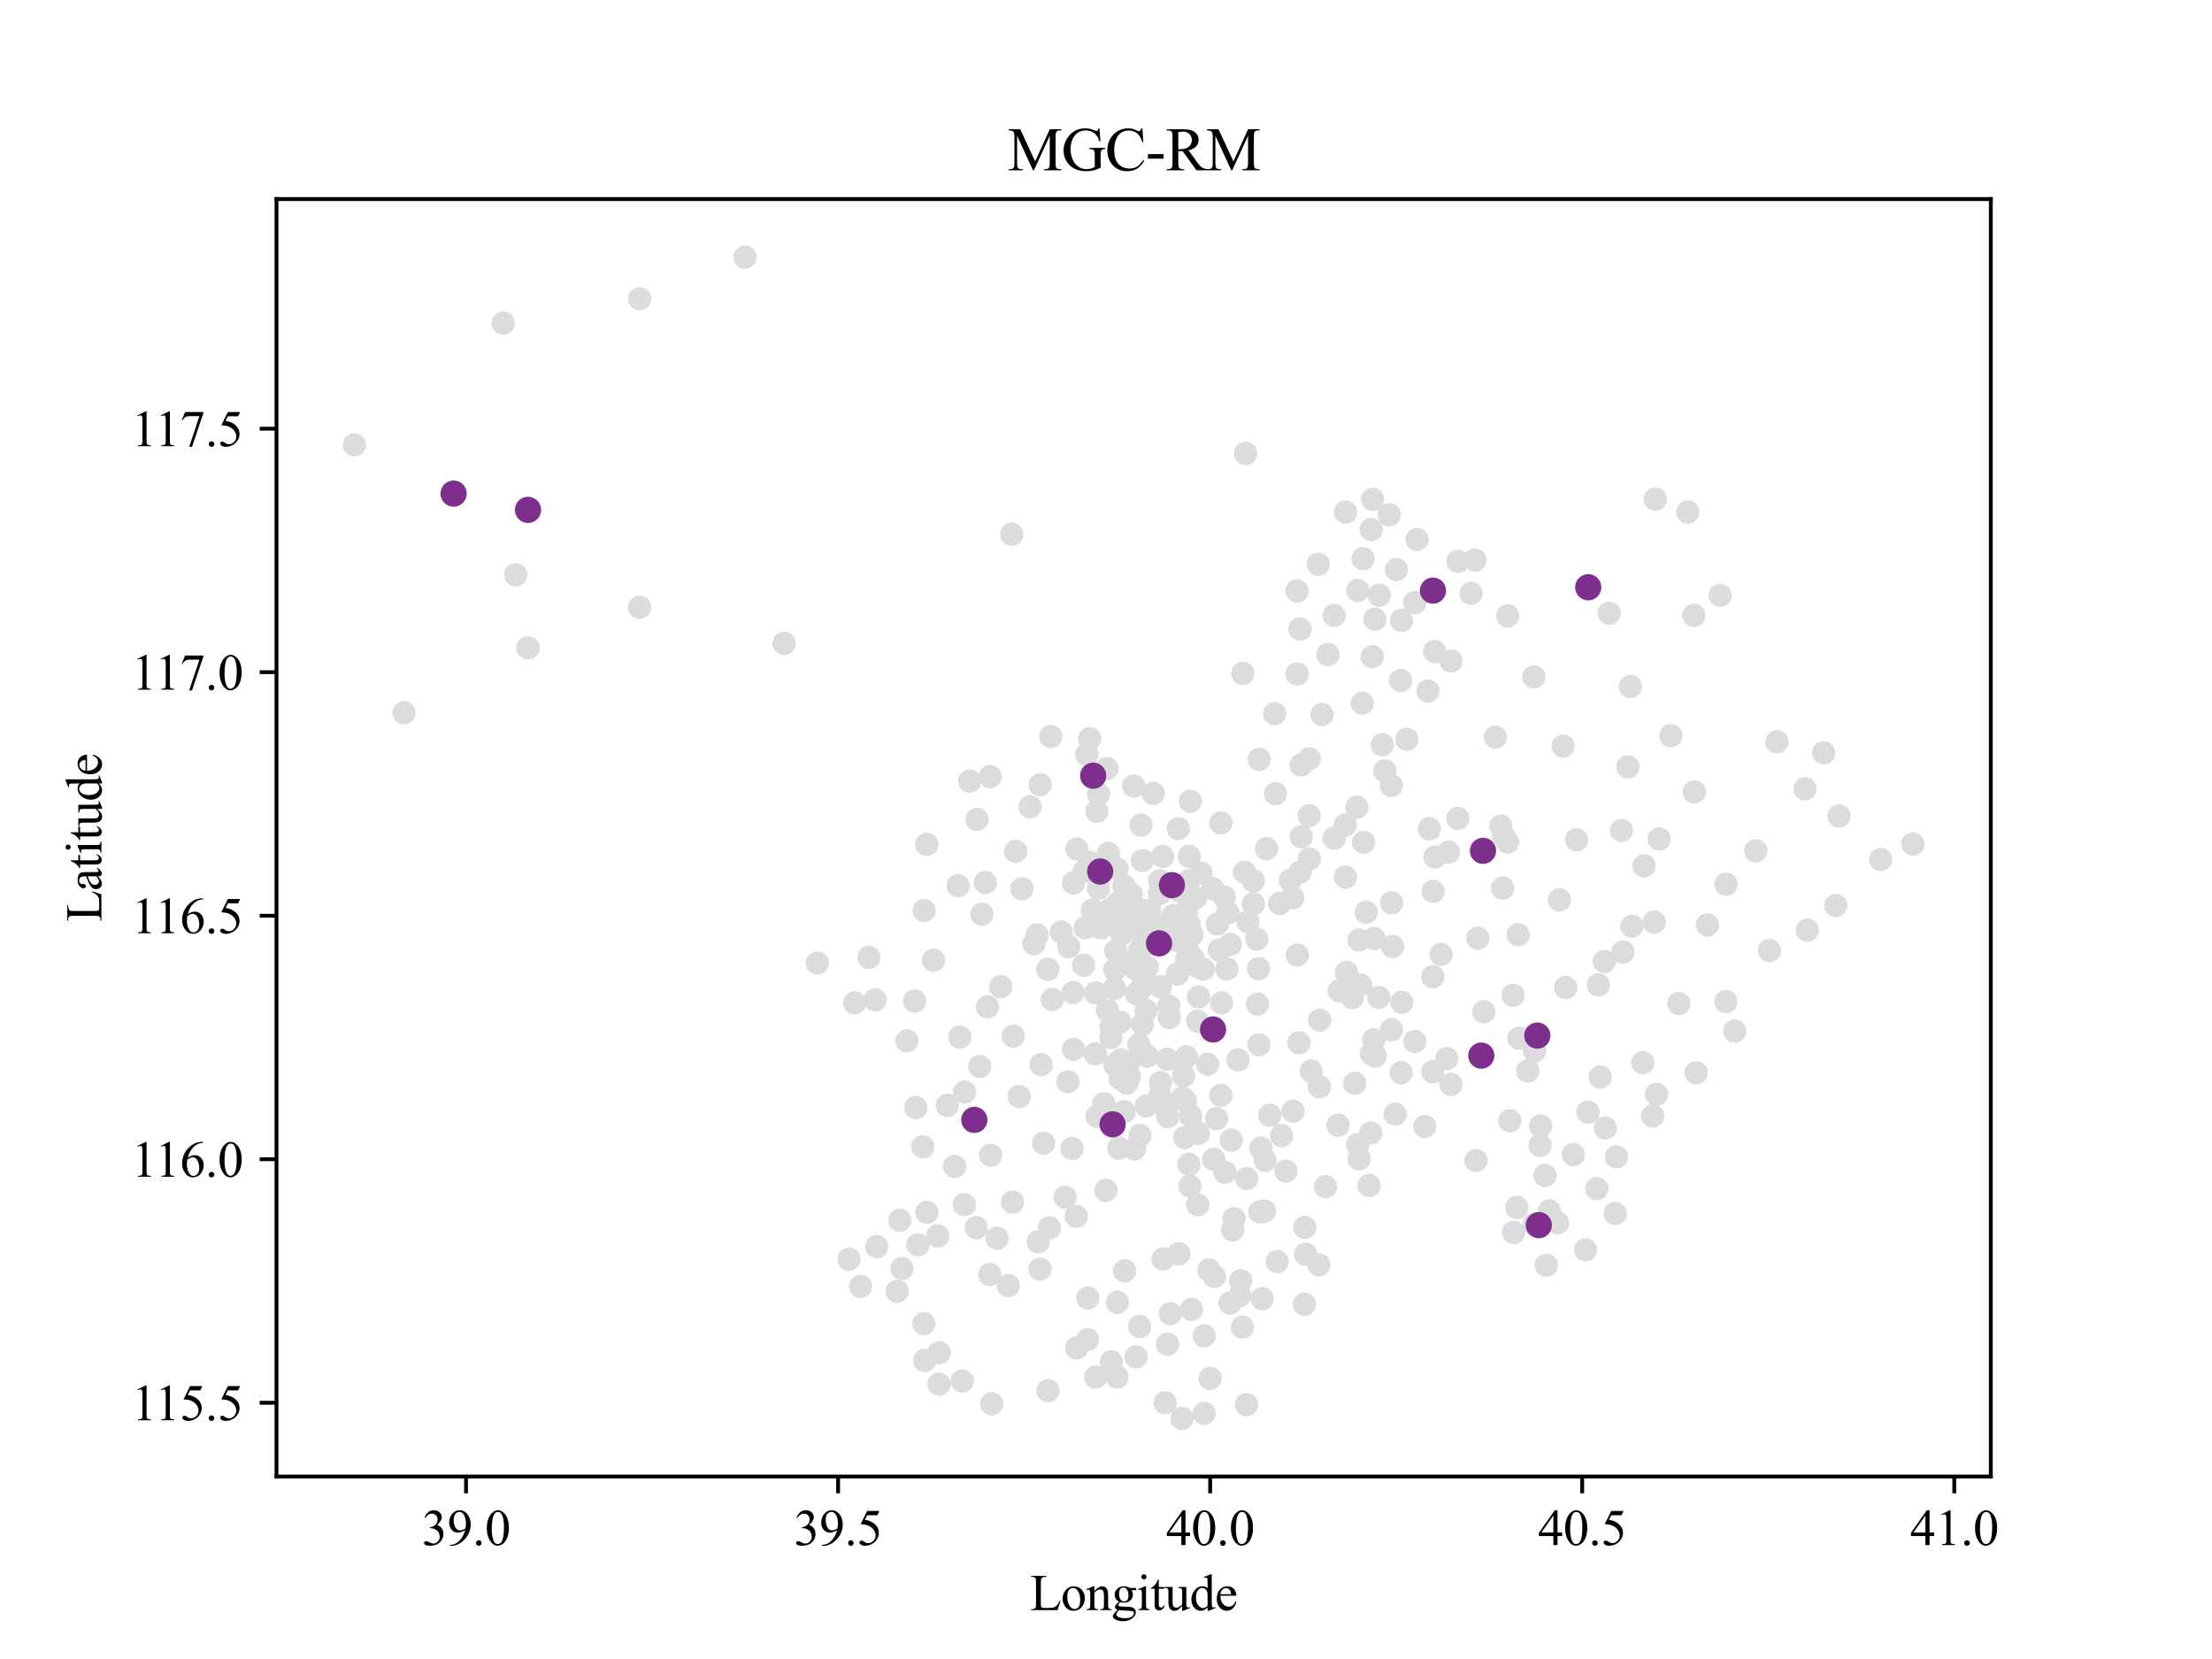 <?xml version="1.0" encoding="utf-8" standalone="no"?>
<!DOCTYPE svg PUBLIC "-//W3C//DTD SVG 1.1//EN"
  "http://www.w3.org/Graphics/SVG/1.1/DTD/svg11.dtd">
<svg xmlns:xlink="http://www.w3.org/1999/xlink" width="460.8pt" height="345.6pt" viewBox="0 0 460.8 345.6" xmlns="http://www.w3.org/2000/svg" version="1.1">
 <defs>
  <style type="text/css">*{stroke-linejoin: round; stroke-linecap: butt}</style>
 </defs>
 <g id="figure_1">
  <g id="patch_1">
   <path d="M 0 345.6 
L 460.8 345.6 
L 460.8 0 
L 0 0 
z
" style="fill: #ffffff"/>
  </g>
  <g id="axes_1">
   <g id="patch_2">
    <path d="M 57.6 307.584 
L 414.72 307.584 
L 414.72 41.472 
L 57.6 41.472 
z
" style="fill: #ffffff"/>
   </g>
   <g id="PathCollection_1">
    <defs>
     <path id="m0585960df8" d="M 0 1.936 
C 0.514 1.936 1.006 1.732 1.369 1.369 
C 1.732 1.006 1.936 0.514 1.936 0 
C 1.936 -0.514 1.732 -1.006 1.369 -1.369 
C 1.006 -1.732 0.514 -1.936 0 -1.936 
C -0.514 -1.936 -1.006 -1.732 -1.369 -1.369 
C -1.732 -1.006 -1.936 -0.514 -1.936 0 
C -1.936 0.514 -1.732 1.006 -1.369 1.369 
C -1.006 1.732 -0.514 1.936 0 1.936 
z
" style="stroke: #dcdcdc"/>
    </defs>
    <g clip-path="url(#pac50a8a24d)">
     <use xlink:href="#m0585960df8" x="272.758" y="178.921" style="fill: #dcdcdc; stroke: #dcdcdc"/>
     <use xlink:href="#m0585960df8" x="249.506" y="212.748" style="fill: #dcdcdc; stroke: #dcdcdc"/>
     <use xlink:href="#m0585960df8" x="321.85" y="244.87" style="fill: #dcdcdc; stroke: #dcdcdc"/>
     <use xlink:href="#m0585960df8" x="345.102" y="227.967" style="fill: #dcdcdc; stroke: #dcdcdc"/>
     <use xlink:href="#m0585960df8" x="365.764" y="177.237" style="fill: #dcdcdc; stroke: #dcdcdc"/>
     <use xlink:href="#m0585960df8" x="311.511" y="153.556" style="fill: #dcdcdc; stroke: #dcdcdc"/>
     <use xlink:href="#m0585960df8" x="308.938" y="177.237" style="fill: #dcdcdc; stroke: #dcdcdc"/>
     <use xlink:href="#m0585960df8" x="352.852" y="128.191" style="fill: #dcdcdc; stroke: #dcdcdc"/>
     <use xlink:href="#m0585960df8" x="277.935" y="128.191" style="fill: #dcdcdc; stroke: #dcdcdc"/>
     <use xlink:href="#m0585960df8" x="259.505" y="94.456" style="fill: #dcdcdc; stroke: #dcdcdc"/>
     <use xlink:href="#m0585960df8" x="228.843" y="165.397" style="fill: #dcdcdc; stroke: #dcdcdc"/>
     <use xlink:href="#m0585960df8" x="244.345" y="190.762" style="fill: #dcdcdc; stroke: #dcdcdc"/>
     <use xlink:href="#m0585960df8" x="285.686" y="219.505" style="fill: #dcdcdc; stroke: #dcdcdc"/>
     <use xlink:href="#m0585960df8" x="248.22" y="272.771" style="fill: #dcdcdc; stroke: #dcdcdc"/>
     <use xlink:href="#m0585960df8" x="234.703" y="225.623" style="fill: #dcdcdc; stroke: #dcdcdc"/>
     <use xlink:href="#m0585960df8" x="221.093" y="194.14" style="fill: #dcdcdc; stroke: #dcdcdc"/>
     <use xlink:href="#m0585960df8" x="243.182" y="220.662" style="fill: #dcdcdc; stroke: #dcdcdc"/>
     <use xlink:href="#m0585960df8" x="231.432" y="216.126" style="fill: #dcdcdc; stroke: #dcdcdc"/>
     <use xlink:href="#m0585960df8" x="107.424" y="119.74" style="fill: #dcdcdc; stroke: #dcdcdc"/>
     <use xlink:href="#m0585960df8" x="163.351" y="134.025" style="fill: #dcdcdc; stroke: #dcdcdc"/>
     <use xlink:href="#m0585960df8" x="210.754" y="111.288" style="fill: #dcdcdc; stroke: #dcdcdc"/>
     <use xlink:href="#m0585960df8" x="109.997" y="106.215" style="fill: #dcdcdc; stroke: #dcdcdc"/>
     <use xlink:href="#m0585960df8" x="109.997" y="134.959" style="fill: #dcdcdc; stroke: #dcdcdc"/>
     <use xlink:href="#m0585960df8" x="133.248" y="126.507" style="fill: #dcdcdc; stroke: #dcdcdc"/>
     <use xlink:href="#m0585960df8" x="155.213" y="53.568" style="fill: #dcdcdc; stroke: #dcdcdc"/>
     <use xlink:href="#m0585960df8" x="133.248" y="62.243" style="fill: #dcdcdc; stroke: #dcdcdc"/>
     <use xlink:href="#m0585960df8" x="208.475" y="205.534" style="fill: #dcdcdc; stroke: #dcdcdc"/>
     <use xlink:href="#m0585960df8" x="216.877" y="221.788" style="fill: #dcdcdc; stroke: #dcdcdc"/>
     <use xlink:href="#m0585960df8" x="210.025" y="267.81" style="fill: #dcdcdc; stroke: #dcdcdc"/>
     <use xlink:href="#m0585960df8" x="84.172" y="148.483" style="fill: #dcdcdc; stroke: #dcdcdc"/>
     <use xlink:href="#m0585960df8" x="94.496" y="102.827" style="fill: #dcdcdc; stroke: #dcdcdc"/>
     <use xlink:href="#m0585960df8" x="104.835" y="67.316" style="fill: #dcdcdc; stroke: #dcdcdc"/>
     <use xlink:href="#m0585960df8" x="73.833" y="92.681" style="fill: #dcdcdc; stroke: #dcdcdc"/>
     <use xlink:href="#m0585960df8" x="206.584" y="292.444" style="fill: #dcdcdc; stroke: #dcdcdc"/>
     <use xlink:href="#m0585960df8" x="206.196" y="265.507" style="fill: #dcdcdc; stroke: #dcdcdc"/>
     <use xlink:href="#m0585960df8" x="216.66" y="264.381" style="fill: #dcdcdc; stroke: #dcdcdc"/>
     <use xlink:href="#m0585960df8" x="195.609" y="288.355" style="fill: #dcdcdc; stroke: #dcdcdc"/>
     <use xlink:href="#m0585960df8" x="200.43" y="287.686" style="fill: #dcdcdc; stroke: #dcdcdc"/>
     <use xlink:href="#m0585960df8" x="192.633" y="283.404" style="fill: #dcdcdc; stroke: #dcdcdc"/>
     <use xlink:href="#m0585960df8" x="192.462" y="275.734" style="fill: #dcdcdc; stroke: #dcdcdc"/>
     <use xlink:href="#m0585960df8" x="179.287" y="267.982" style="fill: #dcdcdc; stroke: #dcdcdc"/>
     <use xlink:href="#m0585960df8" x="176.868" y="262.321" style="fill: #dcdcdc; stroke: #dcdcdc"/>
     <use xlink:href="#m0585960df8" x="223.635" y="218.582" style="fill: #dcdcdc; stroke: #dcdcdc"/>
     <use xlink:href="#m0585960df8" x="252.824" y="241.491" style="fill: #dcdcdc; stroke: #dcdcdc"/>
     <use xlink:href="#m0585960df8" x="246.794" y="236.986" style="fill: #dcdcdc; stroke: #dcdcdc"/>
     <use xlink:href="#m0585960df8" x="243.275" y="232.614" style="fill: #dcdcdc; stroke: #dcdcdc"/>
     <use xlink:href="#m0585960df8" x="255.195" y="244.2" style="fill: #dcdcdc; stroke: #dcdcdc"/>
     <use xlink:href="#m0585960df8" x="234.176" y="231.599" style="fill: #dcdcdc; stroke: #dcdcdc"/>
     <use xlink:href="#m0585960df8" x="256.792" y="256.203" style="fill: #dcdcdc; stroke: #dcdcdc"/>
     <use xlink:href="#m0585960df8" x="242.965" y="230.95" style="fill: #dcdcdc; stroke: #dcdcdc"/>
     <use xlink:href="#m0585960df8" x="319.618" y="255.046" style="fill: #dcdcdc; stroke: #dcdcdc"/>
     <use xlink:href="#m0585960df8" x="236.594" y="201.861" style="fill: #dcdcdc; stroke: #dcdcdc"/>
     <use xlink:href="#m0585960df8" x="241.461" y="196.514" style="fill: #dcdcdc; stroke: #dcdcdc"/>
     <use xlink:href="#m0585960df8" x="241.725" y="205.534" style="fill: #dcdcdc; stroke: #dcdcdc"/>
     <use xlink:href="#m0585960df8" x="249.289" y="201.242" style="fill: #dcdcdc; stroke: #dcdcdc"/>
     <use xlink:href="#m0585960df8" x="248.313" y="194.678" style="fill: #dcdcdc; stroke: #dcdcdc"/>
     <use xlink:href="#m0585960df8" x="229.324" y="193.298" style="fill: #dcdcdc; stroke: #dcdcdc"/>
     <use xlink:href="#m0585960df8" x="230.688" y="210.465" style="fill: #dcdcdc; stroke: #dcdcdc"/>
     <use xlink:href="#m0585960df8" x="243.477" y="209.592" style="fill: #dcdcdc; stroke: #dcdcdc"/>
     <use xlink:href="#m0585960df8" x="237.416" y="198.036" style="fill: #dcdcdc; stroke: #dcdcdc"/>
     <use xlink:href="#m0585960df8" x="232.161" y="205.92" style="fill: #dcdcdc; stroke: #dcdcdc"/>
     <use xlink:href="#m0585960df8" x="234.176" y="200.431" style="fill: #dcdcdc; stroke: #dcdcdc"/>
     <use xlink:href="#m0585960df8" x="255.583" y="201.861" style="fill: #dcdcdc; stroke: #dcdcdc"/>
     <use xlink:href="#m0585960df8" x="243.477" y="192.598" style="fill: #dcdcdc; stroke: #dcdcdc"/>
     <use xlink:href="#m0585960df8" x="239.012" y="220.012" style="fill: #dcdcdc; stroke: #dcdcdc"/>
     <use xlink:href="#m0585960df8" x="232.238" y="202.034" style="fill: #dcdcdc; stroke: #dcdcdc"/>
     <use xlink:href="#m0585960df8" x="233.323" y="212.941" style="fill: #dcdcdc; stroke: #dcdcdc"/>
     <use xlink:href="#m0585960df8" x="233.323" y="224.639" style="fill: #dcdcdc; stroke: #dcdcdc"/>
     <use xlink:href="#m0585960df8" x="225.743" y="201.08" style="fill: #dcdcdc; stroke: #dcdcdc"/>
     <use xlink:href="#m0585960df8" x="243.616" y="211.956" style="fill: #dcdcdc; stroke: #dcdcdc"/>
     <use xlink:href="#m0585960df8" x="238.749" y="210.465" style="fill: #dcdcdc; stroke: #dcdcdc"/>
     <use xlink:href="#m0585960df8" x="232.424" y="198.087" style="fill: #dcdcdc; stroke: #dcdcdc"/>
     <use xlink:href="#m0585960df8" x="246.546" y="224.101" style="fill: #dcdcdc; stroke: #dcdcdc"/>
     <use xlink:href="#m0585960df8" x="251.584" y="221.707" style="fill: #dcdcdc; stroke: #dcdcdc"/>
     <use xlink:href="#m0585960df8" x="273.146" y="223.117" style="fill: #dcdcdc; stroke: #dcdcdc"/>
     <use xlink:href="#m0585960df8" x="254.467" y="208.913" style="fill: #dcdcdc; stroke: #dcdcdc"/>
     <use xlink:href="#m0585960df8" x="223.542" y="206.772" style="fill: #dcdcdc; stroke: #dcdcdc"/>
     <use xlink:href="#m0585960df8" x="241.756" y="225.511" style="fill: #dcdcdc; stroke: #dcdcdc"/>
     <use xlink:href="#m0585960df8" x="222.473" y="225.339" style="fill: #dcdcdc; stroke: #dcdcdc"/>
     <use xlink:href="#m0585960df8" x="237.757" y="192.71" style="fill: #dcdcdc; stroke: #dcdcdc"/>
     <use xlink:href="#m0585960df8" x="247.739" y="178.414" style="fill: #dcdcdc; stroke: #dcdcdc"/>
     <use xlink:href="#m0585960df8" x="256.311" y="196.768" style="fill: #dcdcdc; stroke: #dcdcdc"/>
     <use xlink:href="#m0585960df8" x="225.836" y="181.519" style="fill: #dcdcdc; stroke: #dcdcdc"/>
     <use xlink:href="#m0585960df8" x="247.181" y="199.954" style="fill: #dcdcdc; stroke: #dcdcdc"/>
     <use xlink:href="#m0585960df8" x="237.245" y="217.587" style="fill: #dcdcdc; stroke: #dcdcdc"/>
     <use xlink:href="#m0585960df8" x="252.7" y="214.462" style="fill: #dcdcdc; stroke: #dcdcdc"/>
     <use xlink:href="#m0585960df8" x="228.239" y="206.853" style="fill: #dcdcdc; stroke: #dcdcdc"/>
     <use xlink:href="#m0585960df8" x="229.836" y="191.634" style="fill: #dcdcdc; stroke: #dcdcdc"/>
     <use xlink:href="#m0585960df8" x="240.562" y="192.73" style="fill: #dcdcdc; stroke: #dcdcdc"/>
     <use xlink:href="#m0585960df8" x="237.633" y="206.062" style="fill: #dcdcdc; stroke: #dcdcdc"/>
     <use xlink:href="#m0585960df8" x="264.496" y="232.329" style="fill: #dcdcdc; stroke: #dcdcdc"/>
     <use xlink:href="#m0585960df8" x="269.363" y="231.487" style="fill: #dcdcdc; stroke: #dcdcdc"/>
     <use xlink:href="#m0585960df8" x="245.895" y="185.689" style="fill: #dcdcdc; stroke: #dcdcdc"/>
     <use xlink:href="#m0585960df8" x="231.463" y="213.904" style="fill: #dcdcdc; stroke: #dcdcdc"/>
     <use xlink:href="#m0585960df8" x="262.264" y="217.648" style="fill: #dcdcdc; stroke: #dcdcdc"/>
     <use xlink:href="#m0585960df8" x="237.633" y="202.511" style="fill: #dcdcdc; stroke: #dcdcdc"/>
     <use xlink:href="#m0585960df8" x="249.677" y="207.675" style="fill: #dcdcdc; stroke: #dcdcdc"/>
     <use xlink:href="#m0585960df8" x="237.974" y="213.397" style="fill: #dcdcdc; stroke: #dcdcdc"/>
     <use xlink:href="#m0585960df8" x="229.96" y="229.935" style="fill: #dcdcdc; stroke: #dcdcdc"/>
     <use xlink:href="#m0585960df8" x="231.773" y="234.217" style="fill: #dcdcdc; stroke: #dcdcdc"/>
     <use xlink:href="#m0585960df8" x="247.15" y="220.154" style="fill: #dcdcdc; stroke: #dcdcdc"/>
     <use xlink:href="#m0585960df8" x="257.908" y="220.804" style="fill: #dcdcdc; stroke: #dcdcdc"/>
     <use xlink:href="#m0585960df8" x="228.161" y="219.535" style="fill: #dcdcdc; stroke: #dcdcdc"/>
     <use xlink:href="#m0585960df8" x="232.936" y="188.083" style="fill: #dcdcdc; stroke: #dcdcdc"/>
     <use xlink:href="#m0585960df8" x="252.607" y="185.12" style="fill: #dcdcdc; stroke: #dcdcdc"/>
     <use xlink:href="#m0585960df8" x="239.012" y="201.476" style="fill: #dcdcdc; stroke: #dcdcdc"/>
     <use xlink:href="#m0585960df8" x="232.238" y="221.818" style="fill: #dcdcdc; stroke: #dcdcdc"/>
     <use xlink:href="#m0585960df8" x="233.54" y="220.773" style="fill: #dcdcdc; stroke: #dcdcdc"/>
     <use xlink:href="#m0585960df8" x="241.585" y="228.241" style="fill: #dcdcdc; stroke: #dcdcdc"/>
     <use xlink:href="#m0585960df8" x="246.964" y="229.316" style="fill: #dcdcdc; stroke: #dcdcdc"/>
     <use xlink:href="#m0585960df8" x="261.101" y="188.286" style="fill: #dcdcdc; stroke: #dcdcdc"/>
     <use xlink:href="#m0585960df8" x="255.753" y="190.193" style="fill: #dcdcdc; stroke: #dcdcdc"/>
     <use xlink:href="#m0585960df8" x="247.15" y="189.747" style="fill: #dcdcdc; stroke: #dcdcdc"/>
     <use xlink:href="#m0585960df8" x="226.038" y="193.268" style="fill: #dcdcdc; stroke: #dcdcdc"/>
     <use xlink:href="#m0585960df8" x="232.161" y="191.046" style="fill: #dcdcdc; stroke: #dcdcdc"/>
     <use xlink:href="#m0585960df8" x="241.539" y="186.165" style="fill: #dcdcdc; stroke: #dcdcdc"/>
     <use xlink:href="#m0585960df8" x="234.145" y="184.532" style="fill: #dcdcdc; stroke: #dcdcdc"/>
     <use xlink:href="#m0585960df8" x="237.974" y="179.266" style="fill: #dcdcdc; stroke: #dcdcdc"/>
     <use xlink:href="#m0585960df8" x="242.19" y="178.414" style="fill: #dcdcdc; stroke: #dcdcdc"/>
     <use xlink:href="#m0585960df8" x="244.128" y="184.39" style="fill: #dcdcdc; stroke: #dcdcdc"/>
     <use xlink:href="#m0585960df8" x="218.287" y="201.922" style="fill: #dcdcdc; stroke: #dcdcdc"/>
     <use xlink:href="#m0585960df8" x="238.485" y="204.651" style="fill: #dcdcdc; stroke: #dcdcdc"/>
     <use xlink:href="#m0585960df8" x="250.638" y="201.892" style="fill: #dcdcdc; stroke: #dcdcdc"/>
     <use xlink:href="#m0585960df8" x="236.718" y="207.025" style="fill: #dcdcdc; stroke: #dcdcdc"/>
     <use xlink:href="#m0585960df8" x="245.29" y="202.906" style="fill: #dcdcdc; stroke: #dcdcdc"/>
     <use xlink:href="#m0585960df8" x="235.137" y="221.392" style="fill: #dcdcdc; stroke: #dcdcdc"/>
     <use xlink:href="#m0585960df8" x="235.261" y="224.304" style="fill: #dcdcdc; stroke: #dcdcdc"/>
     <use xlink:href="#m0585960df8" x="230.394" y="247.975" style="fill: #dcdcdc; stroke: #dcdcdc"/>
     <use xlink:href="#m0585960df8" x="246.329" y="228.748" style="fill: #dcdcdc; stroke: #dcdcdc"/>
     <use xlink:href="#m0585960df8" x="249.041" y="187.038" style="fill: #dcdcdc; stroke: #dcdcdc"/>
     <use xlink:href="#m0585960df8" x="242.112" y="184.644" style="fill: #dcdcdc; stroke: #dcdcdc"/>
     <use xlink:href="#m0585960df8" x="259.241" y="181.691" style="fill: #dcdcdc; stroke: #dcdcdc"/>
     <use xlink:href="#m0585960df8" x="253.986" y="197.925" style="fill: #dcdcdc; stroke: #dcdcdc"/>
     <use xlink:href="#m0585960df8" x="255.025" y="186.845" style="fill: #dcdcdc; stroke: #dcdcdc"/>
     <use xlink:href="#m0585960df8" x="247.15" y="196.656" style="fill: #dcdcdc; stroke: #dcdcdc"/>
     <use xlink:href="#m0585960df8" x="247.569" y="183.517" style="fill: #dcdcdc; stroke: #dcdcdc"/>
     <use xlink:href="#m0585960df8" x="250.204" y="181.884" style="fill: #dcdcdc; stroke: #dcdcdc"/>
     <use xlink:href="#m0585960df8" x="261.83" y="195.642" style="fill: #dcdcdc; stroke: #dcdcdc"/>
     <use xlink:href="#m0585960df8" x="259.97" y="192.03" style="fill: #dcdcdc; stroke: #dcdcdc"/>
     <use xlink:href="#m0585960df8" x="238.268" y="196.119" style="fill: #dcdcdc; stroke: #dcdcdc"/>
     <use xlink:href="#m0585960df8" x="239.57" y="196.677" style="fill: #dcdcdc; stroke: #dcdcdc"/>
     <use xlink:href="#m0585960df8" x="229.185" y="181.549" style="fill: #dcdcdc; stroke: #dcdcdc"/>
     <use xlink:href="#m0585960df8" x="241.461" y="194.373" style="fill: #dcdcdc; stroke: #dcdcdc"/>
     <use xlink:href="#m0585960df8" x="232.719" y="180.981" style="fill: #dcdcdc; stroke: #dcdcdc"/>
     <use xlink:href="#m0585960df8" x="233.711" y="194.597" style="fill: #dcdcdc; stroke: #dcdcdc"/>
     <use xlink:href="#m0585960df8" x="243.957" y="194.597" style="fill: #dcdcdc; stroke: #dcdcdc"/>
     <use xlink:href="#m0585960df8" x="237.54" y="189.463" style="fill: #dcdcdc; stroke: #dcdcdc"/>
     <use xlink:href="#m0585960df8" x="227.588" y="189.554" style="fill: #dcdcdc; stroke: #dcdcdc"/>
     <use xlink:href="#m0585960df8" x="253.599" y="192.476" style="fill: #dcdcdc; stroke: #dcdcdc"/>
     <use xlink:href="#m0585960df8" x="235.602" y="191.857" style="fill: #dcdcdc; stroke: #dcdcdc"/>
     <use xlink:href="#m0585960df8" x="248.483" y="199.67" style="fill: #dcdcdc; stroke: #dcdcdc"/>
     <use xlink:href="#m0585960df8" x="241.585" y="183.487" style="fill: #dcdcdc; stroke: #dcdcdc"/>
     <use xlink:href="#m0585960df8" x="231.262" y="189.382" style="fill: #dcdcdc; stroke: #dcdcdc"/>
     <use xlink:href="#m0585960df8" x="228.843" y="185.039" style="fill: #dcdcdc; stroke: #dcdcdc"/>
     <use xlink:href="#m0585960df8" x="247.491" y="198.229" style="fill: #dcdcdc; stroke: #dcdcdc"/>
     <use xlink:href="#m0585960df8" x="248.437" y="199.558" style="fill: #dcdcdc; stroke: #dcdcdc"/>
     <use xlink:href="#m0585960df8" x="233.54" y="193.126" style="fill: #dcdcdc; stroke: #dcdcdc"/>
     <use xlink:href="#m0585960df8" x="245.073" y="195.865" style="fill: #dcdcdc; stroke: #dcdcdc"/>
     <use xlink:href="#m0585960df8" x="238.966" y="196.027" style="fill: #dcdcdc; stroke: #dcdcdc"/>
     <use xlink:href="#m0585960df8" x="247.739" y="192.567" style="fill: #dcdcdc; stroke: #dcdcdc"/>
     <use xlink:href="#m0585960df8" x="239.477" y="189.635" style="fill: #dcdcdc; stroke: #dcdcdc"/>
     <use xlink:href="#m0585960df8" x="235.648" y="186.277" style="fill: #dcdcdc; stroke: #dcdcdc"/>
     <use xlink:href="#m0585960df8" x="228.549" y="232.553" style="fill: #dcdcdc; stroke: #dcdcdc"/>
     <use xlink:href="#m0585960df8" x="202.011" y="162.718" style="fill: #dcdcdc; stroke: #dcdcdc"/>
     <use xlink:href="#m0585960df8" x="228.502" y="169.009" style="fill: #dcdcdc; stroke: #dcdcdc"/>
     <use xlink:href="#m0585960df8" x="212.908" y="185.151" style="fill: #dcdcdc; stroke: #dcdcdc"/>
     <use xlink:href="#m0585960df8" x="226.999" y="153.871" style="fill: #dcdcdc; stroke: #dcdcdc"/>
     <use xlink:href="#m0585960df8" x="240.252" y="165.285" style="fill: #dcdcdc; stroke: #dcdcdc"/>
     <use xlink:href="#m0585960df8" x="203.53" y="170.693" style="fill: #dcdcdc; stroke: #dcdcdc"/>
     <use xlink:href="#m0585960df8" x="216.706" y="163.479" style="fill: #dcdcdc; stroke: #dcdcdc"/>
     <use xlink:href="#m0585960df8" x="226.906" y="179.662" style="fill: #dcdcdc; stroke: #dcdcdc"/>
     <use xlink:href="#m0585960df8" x="237.71" y="171.88" style="fill: #dcdcdc; stroke: #dcdcdc"/>
     <use xlink:href="#m0585960df8" x="245.461" y="172.61" style="fill: #dcdcdc; stroke: #dcdcdc"/>
     <use xlink:href="#m0585960df8" x="214.598" y="168.075" style="fill: #dcdcdc; stroke: #dcdcdc"/>
     <use xlink:href="#m0585960df8" x="227.727" y="161.592" style="fill: #dcdcdc; stroke: #dcdcdc"/>
     <use xlink:href="#m0585960df8" x="230.905" y="177.765" style="fill: #dcdcdc; stroke: #dcdcdc"/>
     <use xlink:href="#m0585960df8" x="230.611" y="160.1" style="fill: #dcdcdc; stroke: #dcdcdc"/>
     <use xlink:href="#m0585960df8" x="223.635" y="183.913" style="fill: #dcdcdc; stroke: #dcdcdc"/>
     <use xlink:href="#m0585960df8" x="224.317" y="176.841" style="fill: #dcdcdc; stroke: #dcdcdc"/>
     <use xlink:href="#m0585960df8" x="218.892" y="153.414" style="fill: #dcdcdc; stroke: #dcdcdc"/>
     <use xlink:href="#m0585960df8" x="211.575" y="177.349" style="fill: #dcdcdc; stroke: #dcdcdc"/>
     <use xlink:href="#m0585960df8" x="206.274" y="161.764" style="fill: #dcdcdc; stroke: #dcdcdc"/>
     <use xlink:href="#m0585960df8" x="236.16" y="163.733" style="fill: #dcdcdc; stroke: #dcdcdc"/>
     <use xlink:href="#m0585960df8" x="226.394" y="157.168" style="fill: #dcdcdc; stroke: #dcdcdc"/>
     <use xlink:href="#m0585960df8" x="254.327" y="171.423" style="fill: #dcdcdc; stroke: #dcdcdc"/>
     <use xlink:href="#m0585960df8" x="247.956" y="166.919" style="fill: #dcdcdc; stroke: #dcdcdc"/>
     <use xlink:href="#m0585960df8" x="193.067" y="175.908" style="fill: #dcdcdc; stroke: #dcdcdc"/>
     <use xlink:href="#m0585960df8" x="178.031" y="208.913" style="fill: #dcdcdc; stroke: #dcdcdc"/>
     <use xlink:href="#m0585960df8" x="204.553" y="190.447" style="fill: #dcdcdc; stroke: #dcdcdc"/>
     <use xlink:href="#m0585960df8" x="190.525" y="208.517" style="fill: #dcdcdc; stroke: #dcdcdc"/>
     <use xlink:href="#m0585960df8" x="192.509" y="189.686" style="fill: #dcdcdc; stroke: #dcdcdc"/>
     <use xlink:href="#m0585960df8" x="205.251" y="183.852" style="fill: #dcdcdc; stroke: #dcdcdc"/>
     <use xlink:href="#m0585960df8" x="215.373" y="196.595" style="fill: #dcdcdc; stroke: #dcdcdc"/>
     <use xlink:href="#m0585960df8" x="194.478" y="200.035" style="fill: #dcdcdc; stroke: #dcdcdc"/>
     <use xlink:href="#m0585960df8" x="181.007" y="199.446" style="fill: #dcdcdc; stroke: #dcdcdc"/>
     <use xlink:href="#m0585960df8" x="219.202" y="208.202" style="fill: #dcdcdc; stroke: #dcdcdc"/>
     <use xlink:href="#m0585960df8" x="199.949" y="216.045" style="fill: #dcdcdc; stroke: #dcdcdc"/>
     <use xlink:href="#m0585960df8" x="170.28" y="200.623" style="fill: #dcdcdc; stroke: #dcdcdc"/>
     <use xlink:href="#m0585960df8" x="182.34" y="208.294" style="fill: #dcdcdc; stroke: #dcdcdc"/>
     <use xlink:href="#m0585960df8" x="188.928" y="216.826" style="fill: #dcdcdc; stroke: #dcdcdc"/>
     <use xlink:href="#m0585960df8" x="222.643" y="197.214" style="fill: #dcdcdc; stroke: #dcdcdc"/>
     <use xlink:href="#m0585960df8" x="211.064" y="215.842" style="fill: #dcdcdc; stroke: #dcdcdc"/>
     <use xlink:href="#m0585960df8" x="199.608" y="184.481" style="fill: #dcdcdc; stroke: #dcdcdc"/>
     <use xlink:href="#m0585960df8" x="205.716" y="209.724" style="fill: #dcdcdc; stroke: #dcdcdc"/>
     <use xlink:href="#m0585960df8" x="216.055" y="194.739" style="fill: #dcdcdc; stroke: #dcdcdc"/>
     <use xlink:href="#m0585960df8" x="186.898" y="268.997" style="fill: #dcdcdc; stroke: #dcdcdc"/>
     <use xlink:href="#m0585960df8" x="224.193" y="253.382" style="fill: #dcdcdc; stroke: #dcdcdc"/>
     <use xlink:href="#m0585960df8" x="193.098" y="252.54" style="fill: #dcdcdc; stroke: #dcdcdc"/>
     <use xlink:href="#m0585960df8" x="218.334" y="289.715" style="fill: #dcdcdc; stroke: #dcdcdc"/>
     <use xlink:href="#m0585960df8" x="200.895" y="250.937" style="fill: #dcdcdc; stroke: #dcdcdc"/>
     <use xlink:href="#m0585960df8" x="212.304" y="228.413" style="fill: #dcdcdc; stroke: #dcdcdc"/>
     <use xlink:href="#m0585960df8" x="216.272" y="258.678" style="fill: #dcdcdc; stroke: #dcdcdc"/>
     <use xlink:href="#m0585960df8" x="190.773" y="230.726" style="fill: #dcdcdc; stroke: #dcdcdc"/>
     <use xlink:href="#m0585960df8" x="226.565" y="279.062" style="fill: #dcdcdc; stroke: #dcdcdc"/>
     <use xlink:href="#m0585960df8" x="195.609" y="281.821" style="fill: #dcdcdc; stroke: #dcdcdc"/>
     <use xlink:href="#m0585960df8" x="217.388" y="238.163" style="fill: #dcdcdc; stroke: #dcdcdc"/>
     <use xlink:href="#m0585960df8" x="234.269" y="264.746" style="fill: #dcdcdc; stroke: #dcdcdc"/>
     <use xlink:href="#m0585960df8" x="206.367" y="240.649" style="fill: #dcdcdc; stroke: #dcdcdc"/>
     <use xlink:href="#m0585960df8" x="182.635" y="259.693" style="fill: #dcdcdc; stroke: #dcdcdc"/>
     <use xlink:href="#m0585960df8" x="197.33" y="230.27" style="fill: #dcdcdc; stroke: #dcdcdc"/>
     <use xlink:href="#m0585960df8" x="204.088" y="222.153" style="fill: #dcdcdc; stroke: #dcdcdc"/>
     <use xlink:href="#m0585960df8" x="187.425" y="254.204" style="fill: #dcdcdc; stroke: #dcdcdc"/>
     <use xlink:href="#m0585960df8" x="226.611" y="270.407" style="fill: #dcdcdc; stroke: #dcdcdc"/>
     <use xlink:href="#m0585960df8" x="224.317" y="280.807" style="fill: #dcdcdc; stroke: #dcdcdc"/>
     <use xlink:href="#m0585960df8" x="195.346" y="257.471" style="fill: #dcdcdc; stroke: #dcdcdc"/>
     <use xlink:href="#m0585960df8" x="192.245" y="238.894" style="fill: #dcdcdc; stroke: #dcdcdc"/>
     <use xlink:href="#m0585960df8" x="218.597" y="255.777" style="fill: #dcdcdc; stroke: #dcdcdc"/>
     <use xlink:href="#m0585960df8" x="203.36" y="255.756" style="fill: #dcdcdc; stroke: #dcdcdc"/>
     <use xlink:href="#m0585960df8" x="223.325" y="239.239" style="fill: #dcdcdc; stroke: #dcdcdc"/>
     <use xlink:href="#m0585960df8" x="210.924" y="250.43" style="fill: #dcdcdc; stroke: #dcdcdc"/>
     <use xlink:href="#m0585960df8" x="207.7" y="257.948" style="fill: #dcdcdc; stroke: #dcdcdc"/>
     <use xlink:href="#m0585960df8" x="191.207" y="259.308" style="fill: #dcdcdc; stroke: #dcdcdc"/>
     <use xlink:href="#m0585960df8" x="232.765" y="271.31" style="fill: #dcdcdc; stroke: #dcdcdc"/>
     <use xlink:href="#m0585960df8" x="200.942" y="227.48" style="fill: #dcdcdc; stroke: #dcdcdc"/>
     <use xlink:href="#m0585960df8" x="198.88" y="242.983" style="fill: #dcdcdc; stroke: #dcdcdc"/>
     <use xlink:href="#m0585960df8" x="202.972" y="233.293" style="fill: #dcdcdc; stroke: #dcdcdc"/>
     <use xlink:href="#m0585960df8" x="221.868" y="249.415" style="fill: #dcdcdc; stroke: #dcdcdc"/>
     <use xlink:href="#m0585960df8" x="187.89" y="264.259" style="fill: #dcdcdc; stroke: #dcdcdc"/>
     <use xlink:href="#m0585960df8" x="259.675" y="292.617" style="fill: #dcdcdc; stroke: #dcdcdc"/>
     <use xlink:href="#m0585960df8" x="262.651" y="239.127" style="fill: #dcdcdc; stroke: #dcdcdc"/>
     <use xlink:href="#m0585960df8" x="243.228" y="280.015" style="fill: #dcdcdc; stroke: #dcdcdc"/>
     <use xlink:href="#m0585960df8" x="242.748" y="230.412" style="fill: #dcdcdc; stroke: #dcdcdc"/>
     <use xlink:href="#m0585960df8" x="251.832" y="264.543" style="fill: #dcdcdc; stroke: #dcdcdc"/>
     <use xlink:href="#m0585960df8" x="233.06" y="239.178" style="fill: #dcdcdc; stroke: #dcdcdc"/>
     <use xlink:href="#m0585960df8" x="247.879" y="247.072" style="fill: #dcdcdc; stroke: #dcdcdc"/>
     <use xlink:href="#m0585960df8" x="257.04" y="253.89" style="fill: #dcdcdc; stroke: #dcdcdc"/>
     <use xlink:href="#m0585960df8" x="242.701" y="292.191" style="fill: #dcdcdc; stroke: #dcdcdc"/>
     <use xlink:href="#m0585960df8" x="231.51" y="283.709" style="fill: #dcdcdc; stroke: #dcdcdc"/>
     <use xlink:href="#m0585960df8" x="249.646" y="236.104" style="fill: #dcdcdc; stroke: #dcdcdc"/>
     <use xlink:href="#m0585960df8" x="262.946" y="270.549" style="fill: #dcdcdc; stroke: #dcdcdc"/>
     <use xlink:href="#m0585960df8" x="254.327" y="228.19" style="fill: #dcdcdc; stroke: #dcdcdc"/>
     <use xlink:href="#m0585960df8" x="271.812" y="255.665" style="fill: #dcdcdc; stroke: #dcdcdc"/>
     <use xlink:href="#m0585960df8" x="263.38" y="252.287" style="fill: #dcdcdc; stroke: #dcdcdc"/>
     <use xlink:href="#m0585960df8" x="250.84" y="278.27" style="fill: #dcdcdc; stroke: #dcdcdc"/>
     <use xlink:href="#m0585960df8" x="242.283" y="262.26" style="fill: #dcdcdc; stroke: #dcdcdc"/>
     <use xlink:href="#m0585960df8" x="232.719" y="286.864" style="fill: #dcdcdc; stroke: #dcdcdc"/>
     <use xlink:href="#m0585960df8" x="247.662" y="242.536" style="fill: #dcdcdc; stroke: #dcdcdc"/>
     <use xlink:href="#m0585960df8" x="271.983" y="261.276" style="fill: #dcdcdc; stroke: #dcdcdc"/>
     <use xlink:href="#m0585960df8" x="253.428" y="233.04" style="fill: #dcdcdc; stroke: #dcdcdc"/>
     <use xlink:href="#m0585960df8" x="236.687" y="282.664" style="fill: #dcdcdc; stroke: #dcdcdc"/>
     <use xlink:href="#m0585960df8" x="258.466" y="266.795" style="fill: #dcdcdc; stroke: #dcdcdc"/>
     <use xlink:href="#m0585960df8" x="258.296" y="269.9" style="fill: #dcdcdc; stroke: #dcdcdc"/>
     <use xlink:href="#m0585960df8" x="252.095" y="287.148" style="fill: #dcdcdc; stroke: #dcdcdc"/>
     <use xlink:href="#m0585960df8" x="266.046" y="262.798" style="fill: #dcdcdc; stroke: #dcdcdc"/>
     <use xlink:href="#m0585960df8" x="243.787" y="273.674" style="fill: #dcdcdc; stroke: #dcdcdc"/>
     <use xlink:href="#m0585960df8" x="237.493" y="236.53" style="fill: #dcdcdc; stroke: #dcdcdc"/>
     <use xlink:href="#m0585960df8" x="249.506" y="250.988" style="fill: #dcdcdc; stroke: #dcdcdc"/>
     <use xlink:href="#m0585960df8" x="248.049" y="232.472" style="fill: #dcdcdc; stroke: #dcdcdc"/>
     <use xlink:href="#m0585960df8" x="238.795" y="230.392" style="fill: #dcdcdc; stroke: #dcdcdc"/>
     <use xlink:href="#m0585960df8" x="262.434" y="252.479" style="fill: #dcdcdc; stroke: #dcdcdc"/>
     <use xlink:href="#m0585960df8" x="258.807" y="276.464" style="fill: #dcdcdc; stroke: #dcdcdc"/>
     <use xlink:href="#m0585960df8" x="271.735" y="271.706" style="fill: #dcdcdc; stroke: #dcdcdc"/>
     <use xlink:href="#m0585960df8" x="245.6" y="261.195" style="fill: #dcdcdc; stroke: #dcdcdc"/>
     <use xlink:href="#m0585960df8" x="252.994" y="265.902" style="fill: #dcdcdc; stroke: #dcdcdc"/>
     <use xlink:href="#m0585960df8" x="274.742" y="263.478" style="fill: #dcdcdc; stroke: #dcdcdc"/>
     <use xlink:href="#m0585960df8" x="236.331" y="239.35" style="fill: #dcdcdc; stroke: #dcdcdc"/>
     <use xlink:href="#m0585960df8" x="256.234" y="271.452" style="fill: #dcdcdc; stroke: #dcdcdc"/>
     <use xlink:href="#m0585960df8" x="237.416" y="276.322" style="fill: #dcdcdc; stroke: #dcdcdc"/>
     <use xlink:href="#m0585960df8" x="246.236" y="295.488" style="fill: #dcdcdc; stroke: #dcdcdc"/>
     <use xlink:href="#m0585960df8" x="250.84" y="294.423" style="fill: #dcdcdc; stroke: #dcdcdc"/>
     <use xlink:href="#m0585960df8" x="228.285" y="286.864" style="fill: #dcdcdc; stroke: #dcdcdc"/>
     <use xlink:href="#m0585960df8" x="263.597" y="241.745" style="fill: #dcdcdc; stroke: #dcdcdc"/>
     <use xlink:href="#m0585960df8" x="259.722" y="245.519" style="fill: #dcdcdc; stroke: #dcdcdc"/>
     <use xlink:href="#m0585960df8" x="256.482" y="237.514" style="fill: #dcdcdc; stroke: #dcdcdc"/>
     <use xlink:href="#m0585960df8" x="280.478" y="202.571" style="fill: #dcdcdc; stroke: #dcdcdc"/>
     <use xlink:href="#m0585960df8" x="309.108" y="210.769" style="fill: #dcdcdc; stroke: #dcdcdc"/>
     <use xlink:href="#m0585960df8" x="296.785" y="234.673" style="fill: #dcdcdc; stroke: #dcdcdc"/>
     <use xlink:href="#m0585960df8" x="282.834" y="238.447" style="fill: #dcdcdc; stroke: #dcdcdc"/>
     <use xlink:href="#m0585960df8" x="287.236" y="207.786" style="fill: #dcdcdc; stroke: #dcdcdc"/>
     <use xlink:href="#m0585960df8" x="291.886" y="223.452" style="fill: #dcdcdc; stroke: #dcdcdc"/>
     <use xlink:href="#m0585960df8" x="286.197" y="216.603" style="fill: #dcdcdc; stroke: #dcdcdc"/>
     <use xlink:href="#m0585960df8" x="286.244" y="195.52" style="fill: #dcdcdc; stroke: #dcdcdc"/>
     <use xlink:href="#m0585960df8" x="274.913" y="212.514" style="fill: #dcdcdc; stroke: #dcdcdc"/>
     <use xlink:href="#m0585960df8" x="267.891" y="243.967" style="fill: #dcdcdc; stroke: #dcdcdc"/>
     <use xlink:href="#m0585960df8" x="289.856" y="214.523" style="fill: #dcdcdc; stroke: #dcdcdc"/>
     <use xlink:href="#m0585960df8" x="278.958" y="206.407" style="fill: #dcdcdc; stroke: #dcdcdc"/>
     <use xlink:href="#m0585960df8" x="270.262" y="198.959" style="fill: #dcdcdc; stroke: #dcdcdc"/>
     <use xlink:href="#m0585960df8" x="285.205" y="246.96" style="fill: #dcdcdc; stroke: #dcdcdc"/>
     <use xlink:href="#m0585960df8" x="282.229" y="225.653" style="fill: #dcdcdc; stroke: #dcdcdc"/>
     <use xlink:href="#m0585960df8" x="294.723" y="216.969" style="fill: #dcdcdc; stroke: #dcdcdc"/>
     <use xlink:href="#m0585960df8" x="283.438" y="205.189" style="fill: #dcdcdc; stroke: #dcdcdc"/>
     <use xlink:href="#m0585960df8" x="278.741" y="234.389" style="fill: #dcdcdc; stroke: #dcdcdc"/>
     <use xlink:href="#m0585960df8" x="300.195" y="198.817" style="fill: #dcdcdc; stroke: #dcdcdc"/>
     <use xlink:href="#m0585960df8" x="283.097" y="195.834" style="fill: #dcdcdc; stroke: #dcdcdc"/>
     <use xlink:href="#m0585960df8" x="266.992" y="236.56" style="fill: #dcdcdc; stroke: #dcdcdc"/>
     <use xlink:href="#m0585960df8" x="266.558" y="188.225" style="fill: #dcdcdc; stroke: #dcdcdc"/>
     <use xlink:href="#m0585960df8" x="283.144" y="241.43" style="fill: #dcdcdc; stroke: #dcdcdc"/>
     <use xlink:href="#m0585960df8" x="270.603" y="217.222" style="fill: #dcdcdc; stroke: #dcdcdc"/>
     <use xlink:href="#m0585960df8" x="276.122" y="247.214" style="fill: #dcdcdc; stroke: #dcdcdc"/>
     <use xlink:href="#m0585960df8" x="302.257" y="225.907" style="fill: #dcdcdc; stroke: #dcdcdc"/>
     <use xlink:href="#m0585960df8" x="285.546" y="236.023" style="fill: #dcdcdc; stroke: #dcdcdc"/>
     <use xlink:href="#m0585960df8" x="301.404" y="220.499" style="fill: #dcdcdc; stroke: #dcdcdc"/>
     <use xlink:href="#m0585960df8" x="298.474" y="223.259" style="fill: #dcdcdc; stroke: #dcdcdc"/>
     <use xlink:href="#m0585960df8" x="298.474" y="203.444" style="fill: #dcdcdc; stroke: #dcdcdc"/>
     <use xlink:href="#m0585960df8" x="290.119" y="197.164" style="fill: #dcdcdc; stroke: #dcdcdc"/>
     <use xlink:href="#m0585960df8" x="308.581" y="219.901" style="fill: #dcdcdc; stroke: #dcdcdc"/>
     <use xlink:href="#m0585960df8" x="292.01" y="208.801" style="fill: #dcdcdc; stroke: #dcdcdc"/>
     <use xlink:href="#m0585960df8" x="290.631" y="232.106" style="fill: #dcdcdc; stroke: #dcdcdc"/>
     <use xlink:href="#m0585960df8" x="281.718" y="207.817" style="fill: #dcdcdc; stroke: #dcdcdc"/>
     <use xlink:href="#m0585960df8" x="286.492" y="219.992" style="fill: #dcdcdc; stroke: #dcdcdc"/>
     <use xlink:href="#m0585960df8" x="274.866" y="226.384" style="fill: #dcdcdc; stroke: #dcdcdc"/>
     <use xlink:href="#m0585960df8" x="261.954" y="209.166" style="fill: #dcdcdc; stroke: #dcdcdc"/>
     <use xlink:href="#m0585960df8" x="262.171" y="201.81" style="fill: #dcdcdc; stroke: #dcdcdc"/>
     <use xlink:href="#m0585960df8" x="322.749" y="252.256" style="fill: #dcdcdc; stroke: #dcdcdc"/>
     <use xlink:href="#m0585960df8" x="334.204" y="200.289" style="fill: #dcdcdc; stroke: #dcdcdc"/>
     <use xlink:href="#m0585960df8" x="336.746" y="240.984" style="fill: #dcdcdc; stroke: #dcdcdc"/>
     <use xlink:href="#m0585960df8" x="319.695" y="218.917" style="fill: #dcdcdc; stroke: #dcdcdc"/>
     <use xlink:href="#m0585960df8" x="344.621" y="192.091" style="fill: #dcdcdc; stroke: #dcdcdc"/>
     <use xlink:href="#m0585960df8" x="353.333" y="223.482" style="fill: #dcdcdc; stroke: #dcdcdc"/>
     <use xlink:href="#m0585960df8" x="320.563" y="255.219" style="fill: #dcdcdc; stroke: #dcdcdc"/>
     <use xlink:href="#m0585960df8" x="320.951" y="234.562" style="fill: #dcdcdc; stroke: #dcdcdc"/>
     <use xlink:href="#m0585960df8" x="333.352" y="224.355" style="fill: #dcdcdc; stroke: #dcdcdc"/>
     <use xlink:href="#m0585960df8" x="336.483" y="252.794" style="fill: #dcdcdc; stroke: #dcdcdc"/>
     <use xlink:href="#m0585960df8" x="359.533" y="208.629" style="fill: #dcdcdc; stroke: #dcdcdc"/>
     <use xlink:href="#m0585960df8" x="342.218" y="221.372" style="fill: #dcdcdc; stroke: #dcdcdc"/>
     <use xlink:href="#m0585960df8" x="322.113" y="263.589" style="fill: #dcdcdc; stroke: #dcdcdc"/>
     <use xlink:href="#m0585960df8" x="361.378" y="214.797" style="fill: #dcdcdc; stroke: #dcdcdc"/>
     <use xlink:href="#m0585960df8" x="334.421" y="234.978" style="fill: #dcdcdc; stroke: #dcdcdc"/>
     <use xlink:href="#m0585960df8" x="307.465" y="241.745" style="fill: #dcdcdc; stroke: #dcdcdc"/>
     <use xlink:href="#m0585960df8" x="330.283" y="260.373" style="fill: #dcdcdc; stroke: #dcdcdc"/>
     <use xlink:href="#m0585960df8" x="315.308" y="256.741" style="fill: #dcdcdc; stroke: #dcdcdc"/>
     <use xlink:href="#m0585960df8" x="332.654" y="247.609" style="fill: #dcdcdc; stroke: #dcdcdc"/>
     <use xlink:href="#m0585960df8" x="349.752" y="209.055" style="fill: #dcdcdc; stroke: #dcdcdc"/>
     <use xlink:href="#m0585960df8" x="368.617" y="198.036" style="fill: #dcdcdc; stroke: #dcdcdc"/>
     <use xlink:href="#m0585960df8" x="320.811" y="238.62" style="fill: #dcdcdc; stroke: #dcdcdc"/>
     <use xlink:href="#m0585960df8" x="316.425" y="216.268" style="fill: #dcdcdc; stroke: #dcdcdc"/>
     <use xlink:href="#m0585960df8" x="355.689" y="192.679" style="fill: #dcdcdc; stroke: #dcdcdc"/>
     <use xlink:href="#m0585960df8" x="314.533" y="233.486" style="fill: #dcdcdc; stroke: #dcdcdc"/>
     <use xlink:href="#m0585960df8" x="327.756" y="240.538" style="fill: #dcdcdc; stroke: #dcdcdc"/>
     <use xlink:href="#m0585960df8" x="338.08" y="198.341" style="fill: #dcdcdc; stroke: #dcdcdc"/>
     <use xlink:href="#m0585960df8" x="315.991" y="251.556" style="fill: #dcdcdc; stroke: #dcdcdc"/>
     <use xlink:href="#m0585960df8" x="339.971" y="192.933" style="fill: #dcdcdc; stroke: #dcdcdc"/>
     <use xlink:href="#m0585960df8" x="320.253" y="215.731" style="fill: #dcdcdc; stroke: #dcdcdc"/>
     <use xlink:href="#m0585960df8" x="332.964" y="205.159" style="fill: #dcdcdc; stroke: #dcdcdc"/>
     <use xlink:href="#m0585960df8" x="318.269" y="223.087" style="fill: #dcdcdc; stroke: #dcdcdc"/>
     <use xlink:href="#m0585960df8" x="344.28" y="232.472" style="fill: #dcdcdc; stroke: #dcdcdc"/>
     <use xlink:href="#m0585960df8" x="324.47" y="254.742" style="fill: #dcdcdc; stroke: #dcdcdc"/>
     <use xlink:href="#m0585960df8" x="330.81" y="231.68" style="fill: #dcdcdc; stroke: #dcdcdc"/>
     <use xlink:href="#m0585960df8" x="319.618" y="255.046" style="fill: #dcdcdc; stroke: #dcdcdc"/>
     <use xlink:href="#m0585960df8" x="280.292" y="106.692" style="fill: #dcdcdc; stroke: #dcdcdc"/>
     <use xlink:href="#m0585960df8" x="258.9" y="140.285" style="fill: #dcdcdc; stroke: #dcdcdc"/>
     <use xlink:href="#m0585960df8" x="298.862" y="135.72" style="fill: #dcdcdc; stroke: #dcdcdc"/>
     <use xlink:href="#m0585960df8" x="274.618" y="117.538" style="fill: #dcdcdc; stroke: #dcdcdc"/>
     <use xlink:href="#m0585960df8" x="282.834" y="123.007" style="fill: #dcdcdc; stroke: #dcdcdc"/>
     <use xlink:href="#m0585960df8" x="283.965" y="116.382" style="fill: #dcdcdc; stroke: #dcdcdc"/>
     <use xlink:href="#m0585960df8" x="306.442" y="123.605" style="fill: #dcdcdc; stroke: #dcdcdc"/>
     <use xlink:href="#m0585960df8" x="283.779" y="146.485" style="fill: #dcdcdc; stroke: #dcdcdc"/>
     <use xlink:href="#m0585960df8" x="270.185" y="123.118" style="fill: #dcdcdc; stroke: #dcdcdc"/>
     <use xlink:href="#m0585960df8" x="290.894" y="118.664" style="fill: #dcdcdc; stroke: #dcdcdc"/>
     <use xlink:href="#m0585960df8" x="303.729" y="116.95" style="fill: #dcdcdc; stroke: #dcdcdc"/>
     <use xlink:href="#m0585960df8" x="270.216" y="140.397" style="fill: #dcdcdc; stroke: #dcdcdc"/>
     <use xlink:href="#m0585960df8" x="294.723" y="125.543" style="fill: #dcdcdc; stroke: #dcdcdc"/>
     <use xlink:href="#m0585960df8" x="285.639" y="110.324" style="fill: #dcdcdc; stroke: #dcdcdc"/>
     <use xlink:href="#m0585960df8" x="298.505" y="123.037" style="fill: #dcdcdc; stroke: #dcdcdc"/>
     <use xlink:href="#m0585960df8" x="276.633" y="136.339" style="fill: #dcdcdc; stroke: #dcdcdc"/>
     <use xlink:href="#m0585960df8" x="291.964" y="129.236" style="fill: #dcdcdc; stroke: #dcdcdc"/>
     <use xlink:href="#m0585960df8" x="289.391" y="107.23" style="fill: #dcdcdc; stroke: #dcdcdc"/>
     <use xlink:href="#m0585960df8" x="295.204" y="112.384" style="fill: #dcdcdc; stroke: #dcdcdc"/>
     <use xlink:href="#m0585960df8" x="291.793" y="141.746" style="fill: #dcdcdc; stroke: #dcdcdc"/>
     <use xlink:href="#m0585960df8" x="307.248" y="116.666" style="fill: #dcdcdc; stroke: #dcdcdc"/>
     <use xlink:href="#m0585960df8" x="302.257" y="137.688" style="fill: #dcdcdc; stroke: #dcdcdc"/>
     <use xlink:href="#m0585960df8" x="287.314" y="123.991" style="fill: #dcdcdc; stroke: #dcdcdc"/>
     <use xlink:href="#m0585960df8" x="286.414" y="128.983" style="fill: #dcdcdc; stroke: #dcdcdc"/>
     <use xlink:href="#m0585960df8" x="285.934" y="104.014" style="fill: #dcdcdc; stroke: #dcdcdc"/>
     <use xlink:href="#m0585960df8" x="270.82" y="131.042" style="fill: #dcdcdc; stroke: #dcdcdc"/>
     <use xlink:href="#m0585960df8" x="285.856" y="136.795" style="fill: #dcdcdc; stroke: #dcdcdc"/>
     <use xlink:href="#m0585960df8" x="277.935" y="174.609" style="fill: #dcdcdc; stroke: #dcdcdc"/>
     <use xlink:href="#m0585960df8" x="280.261" y="171.849" style="fill: #dcdcdc; stroke: #dcdcdc"/>
     <use xlink:href="#m0585960df8" x="265.535" y="148.686" style="fill: #dcdcdc; stroke: #dcdcdc"/>
     <use xlink:href="#m0585960df8" x="287.965" y="155.139" style="fill: #dcdcdc; stroke: #dcdcdc"/>
     <use xlink:href="#m0585960df8" x="271.037" y="159.37" style="fill: #dcdcdc; stroke: #dcdcdc"/>
     <use xlink:href="#m0585960df8" x="263.845" y="176.811" style="fill: #dcdcdc; stroke: #dcdcdc"/>
     <use xlink:href="#m0585960df8" x="282.663" y="168.156" style="fill: #dcdcdc; stroke: #dcdcdc"/>
     <use xlink:href="#m0585960df8" x="270.82" y="181.661" style="fill: #dcdcdc; stroke: #dcdcdc"/>
     <use xlink:href="#m0585960df8" x="265.705" y="165.336" style="fill: #dcdcdc; stroke: #dcdcdc"/>
     <use xlink:href="#m0585960df8" x="269.317" y="186.987" style="fill: #dcdcdc; stroke: #dcdcdc"/>
     <use xlink:href="#m0585960df8" x="280.261" y="182.706" style="fill: #dcdcdc; stroke: #dcdcdc"/>
     <use xlink:href="#m0585960df8" x="284.601" y="190.031" style="fill: #dcdcdc; stroke: #dcdcdc"/>
     <use xlink:href="#m0585960df8" x="293.08" y="154.013" style="fill: #dcdcdc; stroke: #dcdcdc"/>
     <use xlink:href="#m0585960df8" x="261.101" y="183.517" style="fill: #dcdcdc; stroke: #dcdcdc"/>
     <use xlink:href="#m0585960df8" x="284.043" y="175.461" style="fill: #dcdcdc; stroke: #dcdcdc"/>
     <use xlink:href="#m0585960df8" x="289.902" y="188.053" style="fill: #dcdcdc; stroke: #dcdcdc"/>
     <use xlink:href="#m0585960df8" x="272.727" y="169.932" style="fill: #dcdcdc; stroke: #dcdcdc"/>
     <use xlink:href="#m0585960df8" x="271.084" y="174.305" style="fill: #dcdcdc; stroke: #dcdcdc"/>
     <use xlink:href="#m0585960df8" x="289.856" y="163.621" style="fill: #dcdcdc; stroke: #dcdcdc"/>
     <use xlink:href="#m0585960df8" x="262.295" y="158.213" style="fill: #dcdcdc; stroke: #dcdcdc"/>
     <use xlink:href="#m0585960df8" x="275.393" y="148.849" style="fill: #dcdcdc; stroke: #dcdcdc"/>
     <use xlink:href="#m0585960df8" x="272.758" y="158.071" style="fill: #dcdcdc; stroke: #dcdcdc"/>
     <use xlink:href="#m0585960df8" x="268.759" y="183.375" style="fill: #dcdcdc; stroke: #dcdcdc"/>
     <use xlink:href="#m0585960df8" x="288.476" y="160.577" style="fill: #dcdcdc; stroke: #dcdcdc"/>
     <use xlink:href="#m0585960df8" x="297.777" y="172.641" style="fill: #dcdcdc; stroke: #dcdcdc"/>
     <use xlink:href="#m0585960df8" x="307.852" y="195.439" style="fill: #dcdcdc; stroke: #dcdcdc"/>
     <use xlink:href="#m0585960df8" x="312.642" y="172.073" style="fill: #dcdcdc; stroke: #dcdcdc"/>
     <use xlink:href="#m0585960df8" x="345.613" y="174.782" style="fill: #dcdcdc; stroke: #dcdcdc"/>
     <use xlink:href="#m0585960df8" x="376.011" y="164.321" style="fill: #dcdcdc; stroke: #dcdcdc"/>
     <use xlink:href="#m0585960df8" x="316.254" y="194.708" style="fill: #dcdcdc; stroke: #dcdcdc"/>
     <use xlink:href="#m0585960df8" x="359.564" y="184.197" style="fill: #dcdcdc; stroke: #dcdcdc"/>
     <use xlink:href="#m0585960df8" x="298.552" y="185.689" style="fill: #dcdcdc; stroke: #dcdcdc"/>
     <use xlink:href="#m0585960df8" x="298.939" y="178.526" style="fill: #dcdcdc; stroke: #dcdcdc"/>
     <use xlink:href="#m0585960df8" x="391.775" y="179.063" style="fill: #dcdcdc; stroke: #dcdcdc"/>
     <use xlink:href="#m0585960df8" x="376.491" y="193.775" style="fill: #dcdcdc; stroke: #dcdcdc"/>
     <use xlink:href="#m0585960df8" x="313.03" y="185.009" style="fill: #dcdcdc; stroke: #dcdcdc"/>
     <use xlink:href="#m0585960df8" x="342.482" y="180.362" style="fill: #dcdcdc; stroke: #dcdcdc"/>
     <use xlink:href="#m0585960df8" x="383.079" y="169.993" style="fill: #dcdcdc; stroke: #dcdcdc"/>
     <use xlink:href="#m0585960df8" x="301.745" y="177.511" style="fill: #dcdcdc; stroke: #dcdcdc"/>
     <use xlink:href="#m0585960df8" x="315.215" y="207.33" style="fill: #dcdcdc; stroke: #dcdcdc"/>
     <use xlink:href="#m0585960df8" x="324.857" y="187.464" style="fill: #dcdcdc; stroke: #dcdcdc"/>
     <use xlink:href="#m0585960df8" x="303.683" y="170.5" style="fill: #dcdcdc; stroke: #dcdcdc"/>
     <use xlink:href="#m0585960df8" x="379.886" y="156.833" style="fill: #dcdcdc; stroke: #dcdcdc"/>
     <use xlink:href="#m0585960df8" x="398.487" y="175.827" style="fill: #dcdcdc; stroke: #dcdcdc"/>
     <use xlink:href="#m0585960df8" x="382.428" y="188.621" style="fill: #dcdcdc; stroke: #dcdcdc"/>
     <use xlink:href="#m0585960df8" x="328.438" y="174.954" style="fill: #dcdcdc; stroke: #dcdcdc"/>
     <use xlink:href="#m0585960df8" x="313.278" y="174.305" style="fill: #dcdcdc; stroke: #dcdcdc"/>
     <use xlink:href="#m0585960df8" x="314.053" y="175.431" style="fill: #dcdcdc; stroke: #dcdcdc"/>
     <use xlink:href="#m0585960df8" x="326.159" y="205.727" style="fill: #dcdcdc; stroke: #dcdcdc"/>
     <use xlink:href="#m0585960df8" x="335.243" y="127.745" style="fill: #dcdcdc; stroke: #dcdcdc"/>
     <use xlink:href="#m0585960df8" x="339.63" y="143.015" style="fill: #dcdcdc; stroke: #dcdcdc"/>
     <use xlink:href="#m0585960df8" x="351.597" y="106.662" style="fill: #dcdcdc; stroke: #dcdcdc"/>
     <use xlink:href="#m0585960df8" x="314.099" y="128.303" style="fill: #dcdcdc; stroke: #dcdcdc"/>
     <use xlink:href="#m0585960df8" x="325.632" y="155.443" style="fill: #dcdcdc; stroke: #dcdcdc"/>
     <use xlink:href="#m0585960df8" x="348.078" y="153.252" style="fill: #dcdcdc; stroke: #dcdcdc"/>
     <use xlink:href="#m0585960df8" x="297.482" y="143.948" style="fill: #dcdcdc; stroke: #dcdcdc"/>
     <use xlink:href="#m0585960df8" x="337.785" y="173.006" style="fill: #dcdcdc; stroke: #dcdcdc"/>
     <use xlink:href="#m0585960df8" x="352.945" y="164.971" style="fill: #dcdcdc; stroke: #dcdcdc"/>
     <use xlink:href="#m0585960df8" x="339.118" y="159.755" style="fill: #dcdcdc; stroke: #dcdcdc"/>
     <use xlink:href="#m0585960df8" x="370.167" y="154.551" style="fill: #dcdcdc; stroke: #dcdcdc"/>
     <use xlink:href="#m0585960df8" x="330.856" y="122.337" style="fill: #dcdcdc; stroke: #dcdcdc"/>
     <use xlink:href="#m0585960df8" x="319.525" y="141.016" style="fill: #dcdcdc; stroke: #dcdcdc"/>
     <use xlink:href="#m0585960df8" x="358.324" y="124.021" style="fill: #dcdcdc; stroke: #dcdcdc"/>
     <use xlink:href="#m0585960df8" x="344.838" y="103.983" style="fill: #dcdcdc; stroke: #dcdcdc"/>
    </g>
   </g>
   <g id="PathCollection_2">
    <defs>
     <path id="m94f6b01793" d="M 0 2.236 
C 0.593 2.236 1.162 2 1.581 1.581 
C 2 1.162 2.236 0.593 2.236 0 
C 2.236 -0.593 2 -1.162 1.581 -1.581 
C 1.162 -2 0.593 -2.236 0 -2.236 
C -0.593 -2.236 -1.162 -2 -1.581 -1.581 
C -2 -1.162 -2.236 -0.593 -2.236 0 
C -2.236 0.593 -2 1.162 -1.581 1.581 
C -1.162 2 -0.593 2.236 0 2.236 
z
" style="stroke: #7e2f8e"/>
    </defs>
    <g clip-path="url(#pac50a8a24d)">
     <use xlink:href="#m94f6b01793" x="231.773" y="234.217" style="fill: #7e2f8e; stroke: #7e2f8e"/>
     <use xlink:href="#m94f6b01793" x="227.727" y="161.592" style="fill: #7e2f8e; stroke: #7e2f8e"/>
     <use xlink:href="#m94f6b01793" x="109.997" y="106.215" style="fill: #7e2f8e; stroke: #7e2f8e"/>
     <use xlink:href="#m94f6b01793" x="202.972" y="233.293" style="fill: #7e2f8e; stroke: #7e2f8e"/>
     <use xlink:href="#m94f6b01793" x="241.461" y="196.514" style="fill: #7e2f8e; stroke: #7e2f8e"/>
     <use xlink:href="#m94f6b01793" x="320.563" y="255.219" style="fill: #7e2f8e; stroke: #7e2f8e"/>
     <use xlink:href="#m94f6b01793" x="252.7" y="214.462" style="fill: #7e2f8e; stroke: #7e2f8e"/>
     <use xlink:href="#m94f6b01793" x="229.185" y="181.549" style="fill: #7e2f8e; stroke: #7e2f8e"/>
     <use xlink:href="#m94f6b01793" x="320.253" y="215.731" style="fill: #7e2f8e; stroke: #7e2f8e"/>
     <use xlink:href="#m94f6b01793" x="298.505" y="123.037" style="fill: #7e2f8e; stroke: #7e2f8e"/>
     <use xlink:href="#m94f6b01793" x="94.496" y="102.827" style="fill: #7e2f8e; stroke: #7e2f8e"/>
     <use xlink:href="#m94f6b01793" x="308.938" y="177.237" style="fill: #7e2f8e; stroke: #7e2f8e"/>
     <use xlink:href="#m94f6b01793" x="308.581" y="219.901" style="fill: #7e2f8e; stroke: #7e2f8e"/>
     <use xlink:href="#m94f6b01793" x="330.856" y="122.337" style="fill: #7e2f8e; stroke: #7e2f8e"/>
     <use xlink:href="#m94f6b01793" x="244.128" y="184.39" style="fill: #7e2f8e; stroke: #7e2f8e"/>
    </g>
   </g>
   <g id="matplotlib.axis_1">
    <g id="xtick_1">
     <g id="line2d_1">
      <defs>
       <path id="m011d19a488" d="M 0 0 
L 0 3.5 
" style="stroke: #000000; stroke-width: 0.8"/>
      </defs>
      <g>
       <use xlink:href="#m011d19a488" x="97.084" y="307.584" style="stroke: #000000; stroke-width: 0.8"/>
      </g>
     </g>
     <g id="text_1">
      <!-- 39.0 -->
      <g transform="translate(87.897 321.875) scale(0.105 -0.105)">
       <defs>
        <path id="TimesNewRomanPSMT-33" d="M 325 3431 
Q 506 3859 782 4092 
Q 1059 4325 1472 4325 
Q 1981 4325 2253 3994 
Q 2459 3747 2459 3466 
Q 2459 3003 1878 2509 
Q 2269 2356 2469 2072 
Q 2669 1788 2669 1403 
Q 2669 853 2319 450 
Q 1863 -75 997 -75 
Q 569 -75 414 31 
Q 259 138 259 259 
Q 259 350 332 419 
Q 406 488 509 488 
Q 588 488 669 463 
Q 722 447 909 348 
Q 1097 250 1169 231 
Q 1284 197 1416 197 
Q 1734 197 1970 444 
Q 2206 691 2206 1028 
Q 2206 1275 2097 1509 
Q 2016 1684 1919 1775 
Q 1784 1900 1550 2001 
Q 1316 2103 1072 2103 
L 972 2103 
L 972 2197 
Q 1219 2228 1467 2375 
Q 1716 2522 1828 2728 
Q 1941 2934 1941 3181 
Q 1941 3503 1739 3701 
Q 1538 3900 1238 3900 
Q 753 3900 428 3381 
L 325 3431 
z
" transform="scale(0.016)"/>
        <path id="TimesNewRomanPSMT-39" d="M 338 -88 
L 338 28 
Q 744 34 1094 217 
Q 1444 400 1770 856 
Q 2097 1313 2225 1859 
Q 1734 1544 1338 1544 
Q 891 1544 572 1889 
Q 253 2234 253 2806 
Q 253 3363 572 3797 
Q 956 4325 1575 4325 
Q 2097 4325 2469 3894 
Q 2925 3359 2925 2575 
Q 2925 1869 2578 1258 
Q 2231 647 1613 244 
Q 1109 -88 516 -88 
L 338 -88 
z
M 2275 2091 
Q 2331 2497 2331 2741 
Q 2331 3044 2228 3395 
Q 2125 3747 1936 3934 
Q 1747 4122 1506 4122 
Q 1228 4122 1018 3872 
Q 809 3622 809 3128 
Q 809 2469 1088 2097 
Q 1291 1828 1588 1828 
Q 1731 1828 1928 1897 
Q 2125 1966 2275 2091 
z
" transform="scale(0.016)"/>
        <path id="TimesNewRomanPSMT-2e" d="M 800 606 
Q 947 606 1047 504 
Q 1147 403 1147 259 
Q 1147 116 1045 14 
Q 944 -88 800 -88 
Q 656 -88 554 14 
Q 453 116 453 259 
Q 453 406 554 506 
Q 656 606 800 606 
z
" transform="scale(0.016)"/>
        <path id="TimesNewRomanPSMT-30" d="M 231 2094 
Q 231 2819 450 3342 
Q 669 3866 1031 4122 
Q 1313 4325 1613 4325 
Q 2100 4325 2488 3828 
Q 2972 3213 2972 2159 
Q 2972 1422 2759 906 
Q 2547 391 2217 158 
Q 1888 -75 1581 -75 
Q 975 -75 572 641 
Q 231 1244 231 2094 
z
M 844 2016 
Q 844 1141 1059 588 
Q 1238 122 1591 122 
Q 1759 122 1940 273 
Q 2122 425 2216 781 
Q 2359 1319 2359 2297 
Q 2359 3022 2209 3506 
Q 2097 3866 1919 4016 
Q 1791 4119 1609 4119 
Q 1397 4119 1231 3928 
Q 1006 3669 925 3112 
Q 844 2556 844 2016 
z
" transform="scale(0.016)"/>
       </defs>
       <use xlink:href="#TimesNewRomanPSMT-33"/>
       <use xlink:href="#TimesNewRomanPSMT-39" x="50"/>
       <use xlink:href="#TimesNewRomanPSMT-2e" x="100"/>
       <use xlink:href="#TimesNewRomanPSMT-30" x="125"/>
      </g>
     </g>
    </g>
    <g id="xtick_2">
     <g id="line2d_2">
      <g>
       <use xlink:href="#m011d19a488" x="174.59" y="307.584" style="stroke: #000000; stroke-width: 0.8"/>
      </g>
     </g>
     <g id="text_2">
      <!-- 39.5 -->
      <g transform="translate(165.402 321.875) scale(0.105 -0.105)">
       <defs>
        <path id="TimesNewRomanPSMT-35" d="M 2778 4238 
L 2534 3706 
L 1259 3706 
L 981 3138 
Q 1809 3016 2294 2522 
Q 2709 2097 2709 1522 
Q 2709 1188 2573 903 
Q 2438 619 2231 419 
Q 2025 219 1772 97 
Q 1413 -75 1034 -75 
Q 653 -75 479 54 
Q 306 184 306 341 
Q 306 428 378 495 
Q 450 563 559 563 
Q 641 563 702 538 
Q 763 513 909 409 
Q 1144 247 1384 247 
Q 1750 247 2026 523 
Q 2303 800 2303 1197 
Q 2303 1581 2056 1914 
Q 1809 2247 1375 2428 
Q 1034 2569 447 2591 
L 1259 4238 
L 2778 4238 
z
" transform="scale(0.016)"/>
       </defs>
       <use xlink:href="#TimesNewRomanPSMT-33"/>
       <use xlink:href="#TimesNewRomanPSMT-39" x="50"/>
       <use xlink:href="#TimesNewRomanPSMT-2e" x="100"/>
       <use xlink:href="#TimesNewRomanPSMT-35" x="125"/>
      </g>
     </g>
    </g>
    <g id="xtick_3">
     <g id="line2d_3">
      <g>
       <use xlink:href="#m011d19a488" x="252.095" y="307.584" style="stroke: #000000; stroke-width: 0.8"/>
      </g>
     </g>
     <g id="text_3">
      <!-- 40.0 -->
      <g transform="translate(242.908 321.875) scale(0.105 -0.105)">
       <defs>
        <path id="TimesNewRomanPSMT-34" d="M 2978 1563 
L 2978 1119 
L 2409 1119 
L 2409 0 
L 1894 0 
L 1894 1119 
L 100 1119 
L 100 1519 
L 2066 4325 
L 2409 4325 
L 2409 1563 
L 2978 1563 
z
M 1894 1563 
L 1894 3666 
L 406 1563 
L 1894 1563 
z
" transform="scale(0.016)"/>
       </defs>
       <use xlink:href="#TimesNewRomanPSMT-34"/>
       <use xlink:href="#TimesNewRomanPSMT-30" x="50"/>
       <use xlink:href="#TimesNewRomanPSMT-2e" x="100"/>
       <use xlink:href="#TimesNewRomanPSMT-30" x="125"/>
      </g>
     </g>
    </g>
    <g id="xtick_4">
     <g id="line2d_4">
      <g>
       <use xlink:href="#m011d19a488" x="329.6" y="307.584" style="stroke: #000000; stroke-width: 0.8"/>
      </g>
     </g>
     <g id="text_4">
      <!-- 40.5 -->
      <g transform="translate(320.413 321.875) scale(0.105 -0.105)">
       <use xlink:href="#TimesNewRomanPSMT-34"/>
       <use xlink:href="#TimesNewRomanPSMT-30" x="50"/>
       <use xlink:href="#TimesNewRomanPSMT-2e" x="100"/>
       <use xlink:href="#TimesNewRomanPSMT-35" x="125"/>
      </g>
     </g>
    </g>
    <g id="xtick_5">
     <g id="line2d_5">
      <g>
       <use xlink:href="#m011d19a488" x="407.106" y="307.584" style="stroke: #000000; stroke-width: 0.8"/>
      </g>
     </g>
     <g id="text_5">
      <!-- 41.0 -->
      <g transform="translate(397.918 321.875) scale(0.105 -0.105)">
       <defs>
        <path id="TimesNewRomanPSMT-31" d="M 750 3822 
L 1781 4325 
L 1884 4325 
L 1884 747 
Q 1884 391 1914 303 
Q 1944 216 2037 169 
Q 2131 122 2419 116 
L 2419 0 
L 825 0 
L 825 116 
Q 1125 122 1212 167 
Q 1300 213 1334 289 
Q 1369 366 1369 747 
L 1369 3034 
Q 1369 3497 1338 3628 
Q 1316 3728 1258 3775 
Q 1200 3822 1119 3822 
Q 1003 3822 797 3725 
L 750 3822 
z
" transform="scale(0.016)"/>
       </defs>
       <use xlink:href="#TimesNewRomanPSMT-34"/>
       <use xlink:href="#TimesNewRomanPSMT-31" x="50"/>
       <use xlink:href="#TimesNewRomanPSMT-2e" x="100"/>
       <use xlink:href="#TimesNewRomanPSMT-30" x="125"/>
      </g>
     </g>
    </g>
    <g id="text_6">
     <!-- Longitude -->
     <g transform="translate(214.581 335.412) scale(0.105 -0.105)">
      <defs>
       <path id="TimesNewRomanPSMT-4c" d="M 3669 1172 
L 3772 1150 
L 3409 0 
L 128 0 
L 128 116 
L 288 116 
Q 556 116 672 291 
Q 738 391 738 753 
L 738 3488 
Q 738 3884 650 3984 
Q 528 4122 288 4122 
L 128 4122 
L 128 4238 
L 2047 4238 
L 2047 4122 
Q 1709 4125 1573 4059 
Q 1438 3994 1388 3894 
Q 1338 3794 1338 3416 
L 1338 753 
Q 1338 494 1388 397 
Q 1425 331 1503 300 
Q 1581 269 1991 269 
L 2300 269 
Q 2788 269 2984 341 
Q 3181 413 3343 595 
Q 3506 778 3669 1172 
z
" transform="scale(0.016)"/>
       <path id="TimesNewRomanPSMT-6f" d="M 1600 2947 
Q 2250 2947 2644 2453 
Q 2978 2031 2978 1484 
Q 2978 1100 2793 706 
Q 2609 313 2286 112 
Q 1963 -88 1566 -88 
Q 919 -88 538 428 
Q 216 863 216 1403 
Q 216 1797 411 2186 
Q 606 2575 925 2761 
Q 1244 2947 1600 2947 
z
M 1503 2744 
Q 1338 2744 1170 2645 
Q 1003 2547 900 2300 
Q 797 2053 797 1666 
Q 797 1041 1045 587 
Q 1294 134 1700 134 
Q 2003 134 2200 384 
Q 2397 634 2397 1244 
Q 2397 2006 2069 2444 
Q 1847 2744 1503 2744 
z
" transform="scale(0.016)"/>
       <path id="TimesNewRomanPSMT-6e" d="M 1034 2341 
Q 1538 2947 1994 2947 
Q 2228 2947 2397 2830 
Q 2566 2713 2666 2444 
Q 2734 2256 2734 1869 
L 2734 647 
Q 2734 375 2778 278 
Q 2813 200 2889 156 
Q 2966 113 3172 113 
L 3172 0 
L 1756 0 
L 1756 113 
L 1816 113 
Q 2016 113 2095 173 
Q 2175 234 2206 353 
Q 2219 400 2219 647 
L 2219 1819 
Q 2219 2209 2117 2386 
Q 2016 2563 1775 2563 
Q 1403 2563 1034 2156 
L 1034 647 
Q 1034 356 1069 288 
Q 1113 197 1189 155 
Q 1266 113 1500 113 
L 1500 0 
L 84 0 
L 84 113 
L 147 113 
Q 366 113 442 223 
Q 519 334 519 647 
L 519 1709 
Q 519 2225 495 2337 
Q 472 2450 423 2490 
Q 375 2531 294 2531 
Q 206 2531 84 2484 
L 38 2597 
L 900 2947 
L 1034 2947 
L 1034 2341 
z
" transform="scale(0.016)"/>
       <path id="TimesNewRomanPSMT-67" d="M 966 1044 
Q 703 1172 562 1401 
Q 422 1631 422 1909 
Q 422 2334 742 2640 
Q 1063 2947 1563 2947 
Q 1972 2947 2272 2747 
L 2878 2747 
Q 3013 2747 3034 2739 
Q 3056 2731 3066 2713 
Q 3084 2684 3084 2613 
Q 3084 2531 3069 2500 
Q 3059 2484 3036 2475 
Q 3013 2466 2878 2466 
L 2506 2466 
Q 2681 2241 2681 1891 
Q 2681 1491 2375 1206 
Q 2069 922 1553 922 
Q 1341 922 1119 984 
Q 981 866 932 777 
Q 884 688 884 625 
Q 884 572 936 522 
Q 988 472 1138 450 
Q 1225 438 1575 428 
Q 2219 413 2409 384 
Q 2700 344 2873 169 
Q 3047 -6 3047 -263 
Q 3047 -616 2716 -925 
Q 2228 -1381 1444 -1381 
Q 841 -1381 425 -1109 
Q 191 -953 191 -784 
Q 191 -709 225 -634 
Q 278 -519 444 -313 
Q 466 -284 763 25 
Q 600 122 533 198 
Q 466 275 466 372 
Q 466 481 555 628 
Q 644 775 966 1044 
z
M 1509 2797 
Q 1278 2797 1122 2612 
Q 966 2428 966 2047 
Q 966 1553 1178 1281 
Q 1341 1075 1591 1075 
Q 1828 1075 1981 1253 
Q 2134 1431 2134 1813 
Q 2134 2309 1919 2591 
Q 1759 2797 1509 2797 
z
M 934 0 
Q 788 -159 713 -296 
Q 638 -434 638 -550 
Q 638 -700 819 -813 
Q 1131 -1006 1722 -1006 
Q 2284 -1006 2551 -807 
Q 2819 -609 2819 -384 
Q 2819 -222 2659 -153 
Q 2497 -84 2016 -72 
Q 1313 -53 934 0 
z
" transform="scale(0.016)"/>
       <path id="TimesNewRomanPSMT-69" d="M 928 4444 
Q 1059 4444 1151 4351 
Q 1244 4259 1244 4128 
Q 1244 3997 1151 3903 
Q 1059 3809 928 3809 
Q 797 3809 703 3903 
Q 609 3997 609 4128 
Q 609 4259 701 4351 
Q 794 4444 928 4444 
z
M 1188 2947 
L 1188 647 
Q 1188 378 1227 289 
Q 1266 200 1342 156 
Q 1419 113 1622 113 
L 1622 0 
L 231 0 
L 231 113 
Q 441 113 512 153 
Q 584 194 626 287 
Q 669 381 669 647 
L 669 1750 
Q 669 2216 641 2353 
Q 619 2453 572 2492 
Q 525 2531 444 2531 
Q 356 2531 231 2484 
L 188 2597 
L 1050 2947 
L 1188 2947 
z
" transform="scale(0.016)"/>
       <path id="TimesNewRomanPSMT-74" d="M 1031 3803 
L 1031 2863 
L 1700 2863 
L 1700 2644 
L 1031 2644 
L 1031 788 
Q 1031 509 1111 412 
Q 1191 316 1316 316 
Q 1419 316 1516 380 
Q 1613 444 1666 569 
L 1788 569 
Q 1678 263 1478 108 
Q 1278 -47 1066 -47 
Q 922 -47 784 33 
Q 647 113 581 261 
Q 516 409 516 719 
L 516 2644 
L 63 2644 
L 63 2747 
Q 234 2816 414 2980 
Q 594 3144 734 3369 
Q 806 3488 934 3803 
L 1031 3803 
z
" transform="scale(0.016)"/>
       <path id="TimesNewRomanPSMT-75" d="M 2709 2863 
L 2709 1128 
Q 2709 631 2732 520 
Q 2756 409 2807 365 
Q 2859 322 2928 322 
Q 3025 322 3147 375 
L 3191 266 
L 2334 -88 
L 2194 -88 
L 2194 519 
Q 1825 119 1631 15 
Q 1438 -88 1222 -88 
Q 981 -88 804 51 
Q 628 191 559 409 
Q 491 628 491 1028 
L 491 2306 
Q 491 2509 447 2587 
Q 403 2666 317 2708 
Q 231 2750 6 2747 
L 6 2863 
L 1009 2863 
L 1009 947 
Q 1009 547 1148 422 
Q 1288 297 1484 297 
Q 1619 297 1789 381 
Q 1959 466 2194 703 
L 2194 2325 
Q 2194 2569 2105 2655 
Q 2016 2741 1734 2747 
L 1734 2863 
L 2709 2863 
z
" transform="scale(0.016)"/>
       <path id="TimesNewRomanPSMT-64" d="M 2222 322 
Q 2013 103 1813 7 
Q 1613 -88 1381 -88 
Q 913 -88 563 304 
Q 213 697 213 1313 
Q 213 1928 600 2439 
Q 988 2950 1597 2950 
Q 1975 2950 2222 2709 
L 2222 3238 
Q 2222 3728 2198 3840 
Q 2175 3953 2125 3993 
Q 2075 4034 2000 4034 
Q 1919 4034 1784 3984 
L 1744 4094 
L 2597 4444 
L 2738 4444 
L 2738 1134 
Q 2738 631 2761 520 
Q 2784 409 2836 365 
Q 2888 322 2956 322 
Q 3041 322 3181 375 
L 3216 266 
L 2366 -88 
L 2222 -88 
L 2222 322 
z
M 2222 541 
L 2222 2016 
Q 2203 2228 2109 2403 
Q 2016 2578 1861 2667 
Q 1706 2756 1559 2756 
Q 1284 2756 1069 2509 
Q 784 2184 784 1559 
Q 784 928 1059 592 
Q 1334 256 1672 256 
Q 1956 256 2222 541 
z
" transform="scale(0.016)"/>
       <path id="TimesNewRomanPSMT-65" d="M 681 1784 
Q 678 1147 991 784 
Q 1303 422 1725 422 
Q 2006 422 2214 576 
Q 2422 731 2563 1106 
L 2659 1044 
Q 2594 616 2278 264 
Q 1963 -88 1488 -88 
Q 972 -88 605 314 
Q 238 716 238 1394 
Q 238 2128 614 2539 
Q 991 2950 1559 2950 
Q 2041 2950 2350 2633 
Q 2659 2316 2659 1784 
L 681 1784 
z
M 681 1966 
L 2006 1966 
Q 1991 2241 1941 2353 
Q 1863 2528 1708 2628 
Q 1553 2728 1384 2728 
Q 1125 2728 920 2526 
Q 716 2325 681 1966 
z
" transform="scale(0.016)"/>
      </defs>
      <use xlink:href="#TimesNewRomanPSMT-4c"/>
      <use xlink:href="#TimesNewRomanPSMT-6f" x="61.084"/>
      <use xlink:href="#TimesNewRomanPSMT-6e" x="111.084"/>
      <use xlink:href="#TimesNewRomanPSMT-67" x="161.084"/>
      <use xlink:href="#TimesNewRomanPSMT-69" x="211.084"/>
      <use xlink:href="#TimesNewRomanPSMT-74" x="238.867"/>
      <use xlink:href="#TimesNewRomanPSMT-75" x="266.65"/>
      <use xlink:href="#TimesNewRomanPSMT-64" x="316.65"/>
      <use xlink:href="#TimesNewRomanPSMT-65" x="366.65"/>
     </g>
    </g>
   </g>
   <g id="matplotlib.axis_2">
    <g id="ytick_1">
     <g id="line2d_6">
      <defs>
       <path id="m781afd71c7" d="M 0 0 
L -3.5 0 
" style="stroke: #000000; stroke-width: 0.8"/>
      </defs>
      <g>
       <use xlink:href="#m781afd71c7" x="57.6" y="292.221" style="stroke: #000000; stroke-width: 0.8"/>
      </g>
     </g>
     <g id="text_7">
      <!-- 115.5 -->
      <g transform="translate(27.369 295.866) scale(0.105 -0.105)">
       <use xlink:href="#TimesNewRomanPSMT-31"/>
       <use xlink:href="#TimesNewRomanPSMT-31" x="46.25"/>
       <use xlink:href="#TimesNewRomanPSMT-35" x="96.25"/>
       <use xlink:href="#TimesNewRomanPSMT-2e" x="146.25"/>
       <use xlink:href="#TimesNewRomanPSMT-35" x="171.25"/>
      </g>
     </g>
    </g>
    <g id="ytick_2">
     <g id="line2d_7">
      <g>
       <use xlink:href="#m781afd71c7" x="57.6" y="241.491" style="stroke: #000000; stroke-width: 0.8"/>
      </g>
     </g>
     <g id="text_8">
      <!-- 116.0 -->
      <g transform="translate(27.369 245.137) scale(0.105 -0.105)">
       <defs>
        <path id="TimesNewRomanPSMT-36" d="M 2869 4325 
L 2869 4209 
Q 2456 4169 2195 4045 
Q 1934 3922 1679 3669 
Q 1425 3416 1258 3105 
Q 1091 2794 978 2366 
Q 1428 2675 1881 2675 
Q 2316 2675 2634 2325 
Q 2953 1975 2953 1425 
Q 2953 894 2631 456 
Q 2244 -75 1606 -75 
Q 1172 -75 869 213 
Q 275 772 275 1663 
Q 275 2231 503 2743 
Q 731 3256 1154 3653 
Q 1578 4050 1965 4187 
Q 2353 4325 2688 4325 
L 2869 4325 
z
M 925 2138 
Q 869 1716 869 1456 
Q 869 1156 980 804 
Q 1091 453 1309 247 
Q 1469 100 1697 100 
Q 1969 100 2183 356 
Q 2397 613 2397 1088 
Q 2397 1622 2184 2012 
Q 1972 2403 1581 2403 
Q 1463 2403 1327 2353 
Q 1191 2303 925 2138 
z
" transform="scale(0.016)"/>
       </defs>
       <use xlink:href="#TimesNewRomanPSMT-31"/>
       <use xlink:href="#TimesNewRomanPSMT-31" x="46.25"/>
       <use xlink:href="#TimesNewRomanPSMT-36" x="96.25"/>
       <use xlink:href="#TimesNewRomanPSMT-2e" x="146.25"/>
       <use xlink:href="#TimesNewRomanPSMT-30" x="171.25"/>
      </g>
     </g>
    </g>
    <g id="ytick_3">
     <g id="line2d_8">
      <g>
       <use xlink:href="#m781afd71c7" x="57.6" y="190.762" style="stroke: #000000; stroke-width: 0.8"/>
      </g>
     </g>
     <g id="text_9">
      <!-- 116.5 -->
      <g transform="translate(27.369 194.407) scale(0.105 -0.105)">
       <use xlink:href="#TimesNewRomanPSMT-31"/>
       <use xlink:href="#TimesNewRomanPSMT-31" x="46.25"/>
       <use xlink:href="#TimesNewRomanPSMT-36" x="96.25"/>
       <use xlink:href="#TimesNewRomanPSMT-2e" x="146.25"/>
       <use xlink:href="#TimesNewRomanPSMT-35" x="171.25"/>
      </g>
     </g>
    </g>
    <g id="ytick_4">
     <g id="line2d_9">
      <g>
       <use xlink:href="#m781afd71c7" x="57.6" y="140.032" style="stroke: #000000; stroke-width: 0.8"/>
      </g>
     </g>
     <g id="text_10">
      <!-- 117.0 -->
      <g transform="translate(27.369 143.677) scale(0.105 -0.105)">
       <defs>
        <path id="TimesNewRomanPSMT-37" d="M 644 4238 
L 2916 4238 
L 2916 4119 
L 1503 -88 
L 1153 -88 
L 2419 3728 
L 1253 3728 
Q 900 3728 750 3644 
Q 488 3500 328 3200 
L 238 3234 
L 644 4238 
z
" transform="scale(0.016)"/>
       </defs>
       <use xlink:href="#TimesNewRomanPSMT-31"/>
       <use xlink:href="#TimesNewRomanPSMT-31" x="46.25"/>
       <use xlink:href="#TimesNewRomanPSMT-37" x="96.25"/>
       <use xlink:href="#TimesNewRomanPSMT-2e" x="146.25"/>
       <use xlink:href="#TimesNewRomanPSMT-30" x="171.25"/>
      </g>
     </g>
    </g>
    <g id="ytick_5">
     <g id="line2d_10">
      <g>
       <use xlink:href="#m781afd71c7" x="57.6" y="89.302" style="stroke: #000000; stroke-width: 0.8"/>
      </g>
     </g>
     <g id="text_11">
      <!-- 117.5 -->
      <g transform="translate(27.369 92.948) scale(0.105 -0.105)">
       <use xlink:href="#TimesNewRomanPSMT-31"/>
       <use xlink:href="#TimesNewRomanPSMT-31" x="46.25"/>
       <use xlink:href="#TimesNewRomanPSMT-37" x="96.25"/>
       <use xlink:href="#TimesNewRomanPSMT-2e" x="146.25"/>
       <use xlink:href="#TimesNewRomanPSMT-35" x="171.25"/>
      </g>
     </g>
    </g>
    <g id="text_12">
     <!-- Latitude -->
     <g transform="translate(21.123 192.021) rotate(-90) scale(0.105 -0.105)">
      <defs>
       <path id="TimesNewRomanPSMT-61" d="M 1822 413 
Q 1381 72 1269 19 
Q 1100 -59 909 -59 
Q 613 -59 420 144 
Q 228 347 228 678 
Q 228 888 322 1041 
Q 450 1253 767 1440 
Q 1084 1628 1822 1897 
L 1822 2009 
Q 1822 2438 1686 2597 
Q 1550 2756 1291 2756 
Q 1094 2756 978 2650 
Q 859 2544 859 2406 
L 866 2225 
Q 866 2081 792 2003 
Q 719 1925 600 1925 
Q 484 1925 411 2006 
Q 338 2088 338 2228 
Q 338 2497 613 2722 
Q 888 2947 1384 2947 
Q 1766 2947 2009 2819 
Q 2194 2722 2281 2516 
Q 2338 2381 2338 1966 
L 2338 994 
Q 2338 584 2353 492 
Q 2369 400 2405 369 
Q 2441 338 2488 338 
Q 2538 338 2575 359 
Q 2641 400 2828 588 
L 2828 413 
Q 2478 -56 2159 -56 
Q 2006 -56 1915 50 
Q 1825 156 1822 413 
z
M 1822 616 
L 1822 1706 
Q 1350 1519 1213 1441 
Q 966 1303 859 1153 
Q 753 1003 753 825 
Q 753 600 887 451 
Q 1022 303 1197 303 
Q 1434 303 1822 616 
z
" transform="scale(0.016)"/>
      </defs>
      <use xlink:href="#TimesNewRomanPSMT-4c"/>
      <use xlink:href="#TimesNewRomanPSMT-61" x="61.084"/>
      <use xlink:href="#TimesNewRomanPSMT-74" x="105.469"/>
      <use xlink:href="#TimesNewRomanPSMT-69" x="133.252"/>
      <use xlink:href="#TimesNewRomanPSMT-74" x="161.035"/>
      <use xlink:href="#TimesNewRomanPSMT-75" x="188.818"/>
      <use xlink:href="#TimesNewRomanPSMT-64" x="238.818"/>
      <use xlink:href="#TimesNewRomanPSMT-65" x="288.818"/>
     </g>
    </g>
   </g>
   <g id="patch_3">
    <path d="M 57.6 307.584 
L 57.6 41.472 
" style="fill: none; stroke: #000000; stroke-width: 0.8; stroke-linejoin: miter; stroke-linecap: square"/>
   </g>
   <g id="patch_4">
    <path d="M 414.72 307.584 
L 414.72 41.472 
" style="fill: none; stroke: #000000; stroke-width: 0.8; stroke-linejoin: miter; stroke-linecap: square"/>
   </g>
   <g id="patch_5">
    <path d="M 57.6 307.584 
L 414.72 307.584 
" style="fill: none; stroke: #000000; stroke-width: 0.8; stroke-linejoin: miter; stroke-linecap: square"/>
   </g>
   <g id="patch_6">
    <path d="M 57.6 41.472 
L 414.72 41.472 
" style="fill: none; stroke: #000000; stroke-width: 0.8; stroke-linejoin: miter; stroke-linecap: square"/>
   </g>
   <g id="text_13">
    <!-- MGC-RM -->
    <g transform="translate(209.904 35.472) scale(0.126 -0.126)">
     <defs>
      <path id="TimesNewRomanPSMT-4d" d="M 2619 0 
L 981 3566 
L 981 734 
Q 981 344 1066 247 
Q 1181 116 1431 116 
L 1581 116 
L 1581 0 
L 106 0 
L 106 116 
L 256 116 
Q 525 116 638 278 
Q 706 378 706 734 
L 706 3503 
Q 706 3784 644 3909 
Q 600 4000 483 4061 
Q 366 4122 106 4122 
L 106 4238 
L 1306 4238 
L 2844 922 
L 4356 4238 
L 5556 4238 
L 5556 4122 
L 5409 4122 
Q 5138 4122 5025 3959 
Q 4956 3859 4956 3503 
L 4956 734 
Q 4956 344 5044 247 
Q 5159 116 5409 116 
L 5556 116 
L 5556 0 
L 3756 0 
L 3756 116 
L 3906 116 
Q 4178 116 4288 278 
Q 4356 378 4356 734 
L 4356 3566 
L 2722 0 
L 2619 0 
z
" transform="scale(0.016)"/>
      <path id="TimesNewRomanPSMT-47" d="M 3928 4334 
L 4038 2997 
L 3928 2997 
Q 3763 3497 3500 3750 
Q 3122 4116 2528 4116 
Q 1719 4116 1297 3475 
Q 944 2934 944 2188 
Q 944 1581 1178 1081 
Q 1413 581 1792 348 
Q 2172 116 2572 116 
Q 2806 116 3025 175 
Q 3244 234 3447 350 
L 3447 1575 
Q 3447 1894 3398 1992 
Q 3350 2091 3248 2142 
Q 3147 2194 2891 2194 
L 2891 2313 
L 4531 2313 
L 4531 2194 
L 4453 2194 
Q 4209 2194 4119 2031 
Q 4056 1916 4056 1575 
L 4056 278 
Q 3697 84 3347 -6 
Q 2997 -97 2569 -97 
Q 1341 -97 703 691 
Q 225 1281 225 2053 
Q 225 2613 494 3125 
Q 813 3734 1369 4063 
Q 1834 4334 2469 4334 
Q 2700 4334 2889 4296 
Q 3078 4259 3425 4131 
Q 3600 4066 3659 4066 
Q 3719 4066 3761 4120 
Q 3803 4175 3813 4334 
L 3928 4334 
z
" transform="scale(0.016)"/>
      <path id="TimesNewRomanPSMT-43" d="M 3853 4334 
L 3950 2894 
L 3853 2894 
Q 3659 3541 3300 3825 
Q 2941 4109 2438 4109 
Q 2016 4109 1675 3895 
Q 1334 3681 1139 3212 
Q 944 2744 944 2047 
Q 944 1472 1128 1050 
Q 1313 628 1683 403 
Q 2053 178 2528 178 
Q 2941 178 3256 354 
Q 3572 531 3950 1056 
L 4047 994 
Q 3728 428 3303 165 
Q 2878 -97 2294 -97 
Q 1241 -97 663 684 
Q 231 1266 231 2053 
Q 231 2688 515 3219 
Q 800 3750 1298 4042 
Q 1797 4334 2388 4334 
Q 2847 4334 3294 4109 
Q 3425 4041 3481 4041 
Q 3566 4041 3628 4100 
Q 3709 4184 3744 4334 
L 3853 4334 
z
" transform="scale(0.016)"/>
      <path id="TimesNewRomanPSMT-2d" d="M 259 1672 
L 1875 1672 
L 1875 1200 
L 259 1200 
L 259 1672 
z
" transform="scale(0.016)"/>
      <path id="TimesNewRomanPSMT-52" d="M 4325 0 
L 3194 0 
L 1759 1981 
Q 1600 1975 1500 1975 
Q 1459 1975 1412 1976 
Q 1366 1978 1316 1981 
L 1316 750 
Q 1316 350 1403 253 
Q 1522 116 1759 116 
L 1925 116 
L 1925 0 
L 109 0 
L 109 116 
L 269 116 
Q 538 116 653 291 
Q 719 388 719 750 
L 719 3488 
Q 719 3888 631 3984 
Q 509 4122 269 4122 
L 109 4122 
L 109 4238 
L 1653 4238 
Q 2328 4238 2648 4139 
Q 2969 4041 3192 3777 
Q 3416 3513 3416 3147 
Q 3416 2756 3161 2468 
Q 2906 2181 2372 2063 
L 3247 847 
Q 3547 428 3762 290 
Q 3978 153 4325 116 
L 4325 0 
z
M 1316 2178 
Q 1375 2178 1419 2176 
Q 1463 2175 1491 2175 
Q 2097 2175 2405 2437 
Q 2713 2700 2713 3106 
Q 2713 3503 2464 3751 
Q 2216 4000 1806 4000 
Q 1625 4000 1316 3941 
L 1316 2178 
z
" transform="scale(0.016)"/>
     </defs>
     <use xlink:href="#TimesNewRomanPSMT-4d"/>
     <use xlink:href="#TimesNewRomanPSMT-47" x="88.916"/>
     <use xlink:href="#TimesNewRomanPSMT-43" x="161.133"/>
     <use xlink:href="#TimesNewRomanPSMT-2d" x="227.832"/>
     <use xlink:href="#TimesNewRomanPSMT-52" x="261.133"/>
     <use xlink:href="#TimesNewRomanPSMT-4d" x="327.832"/>
    </g>
   </g>
  </g>
 </g>
 <defs>
  <clipPath id="pac50a8a24d">
   <rect x="57.6" y="41.472" width="357.12" height="266.112"/>
  </clipPath>
 </defs>
</svg>
